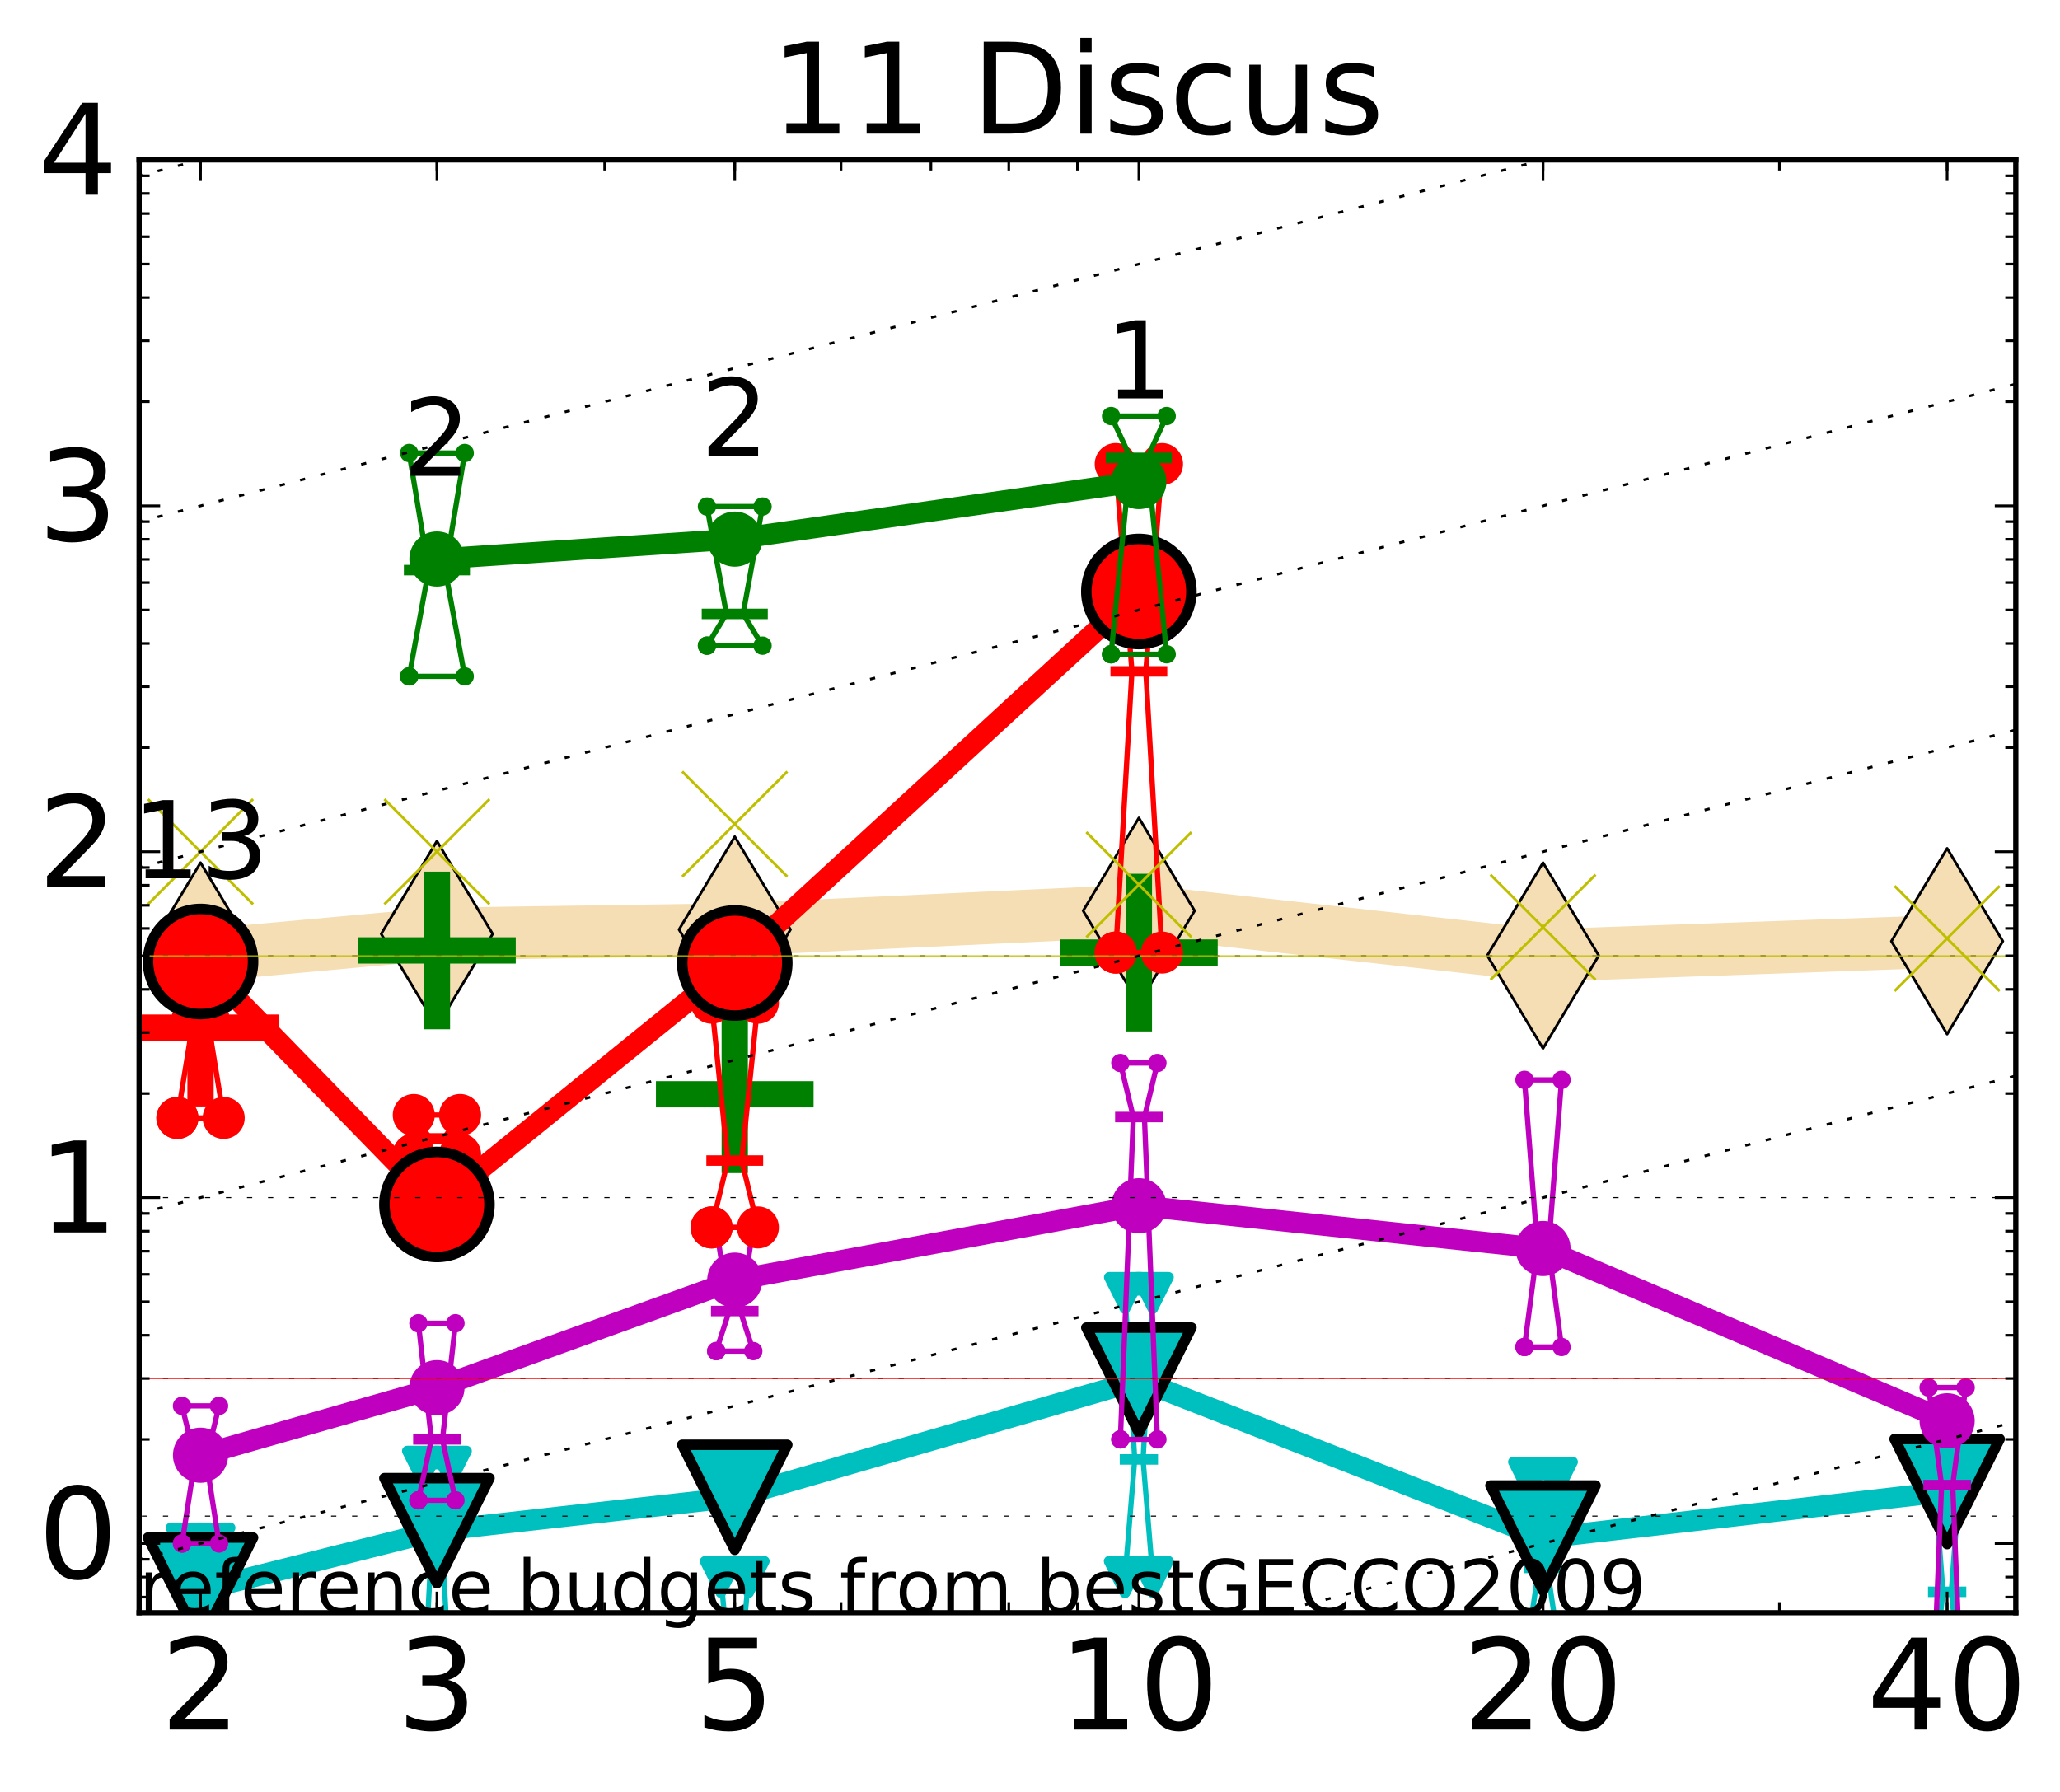 <?xml version="1.0" encoding="utf-8" standalone="no"?>
<!DOCTYPE svg PUBLIC "-//W3C//DTD SVG 1.1//EN"
  "http://www.w3.org/Graphics/SVG/1.1/DTD/svg11.dtd">
<!-- Created with matplotlib (http://matplotlib.org/) -->
<svg height="341pt" version="1.1" viewBox="0 0 392 341" width="392pt" xmlns="http://www.w3.org/2000/svg" xmlns:xlink="http://www.w3.org/1999/xlink">
 <defs>
  <style type="text/css">
*{stroke-linecap:butt;stroke-linejoin:round;stroke-miterlimit:100000;}
  </style>
 </defs>
 <g id="figure_1">
  <g id="patch_1">
   <path d="M 0 341.344 
L 392.992 341.344 
L 392.992 0 
L 0 0 
z
" style="fill:#ffffff;"/>
  </g>
  <g id="axes_1">
   <g id="patch_2">
    <path d="M 26.47 306.916 
L 383.59 306.916 
L 383.59 30.436 
L 26.47 30.436 
z
" style="fill:#ffffff;"/>
   </g>
   <g id="line2d_1">
    <path clip-path="url(#pef635a28a6)" d="M 38.159 181.853 
L 83.144 177.743 
L 139.818 176.908 
L 216.719 173.333 
L 293.621 181.853 
L 370.522 179.132 
" style="fill:none;stroke:#f5deb3;stroke-linecap:square;stroke-width:10.0;"/>
    <defs>
     <path d="M -0 17.678 
L 10.607 0 
L 0 -17.678 
L -10.607 -0 
z
" id="m117c7374cc" style="stroke:#000000;stroke-linejoin:miter;stroke-width:0.5;"/>
    </defs>
    <g clip-path="url(#pef635a28a6)">
     <use style="fill:#f5deb3;stroke:#000000;stroke-linejoin:miter;stroke-width:0.5;" x="38.159" xlink:href="#m117c7374cc" y="181.853"/>
     <use style="fill:#f5deb3;stroke:#000000;stroke-linejoin:miter;stroke-width:0.5;" x="83.144" xlink:href="#m117c7374cc" y="177.743"/>
     <use style="fill:#f5deb3;stroke:#000000;stroke-linejoin:miter;stroke-width:0.5;" x="139.818" xlink:href="#m117c7374cc" y="176.908"/>
     <use style="fill:#f5deb3;stroke:#000000;stroke-linejoin:miter;stroke-width:0.5;" x="216.719" xlink:href="#m117c7374cc" y="173.333"/>
     <use style="fill:#f5deb3;stroke:#000000;stroke-linejoin:miter;stroke-width:0.5;" x="293.621" xlink:href="#m117c7374cc" y="181.853"/>
     <use style="fill:#f5deb3;stroke:#000000;stroke-linejoin:miter;stroke-width:0.5;" x="370.522" xlink:href="#m117c7374cc" y="179.132"/>
    </g>
   </g>
   <g id="line2d_2">
    <defs>
     <path d="M -15 0 
L 15 0 
M 0 15 
L 0 -15 
" id="md1c0404f86" style="stroke:#008000;stroke-width:5.0;"/>
    </defs>
    <g clip-path="url(#pef635a28a6)">
     <use style="fill:#008000;stroke:#008000;stroke-width:5.0;" x="83.144" xlink:href="#md1c0404f86" y="180.88"/>
    </g>
   </g>
   <g id="line2d_3">
    <defs>
     <path d="M -15 0 
L 15 0 
M 0 15 
L 0 -15 
" id="m2f8a348f4d" style="stroke:#ff0000;stroke-width:5.0;"/>
    </defs>
    <g clip-path="url(#pef635a28a6)">
     <use style="fill:#ff0000;stroke:#ff0000;stroke-width:5.0;" x="38.159" xlink:href="#m2f8a348f4d" y="195.576"/>
    </g>
   </g>
   <g id="line2d_4">
    <g clip-path="url(#pef635a28a6)">
     <use style="fill:#008000;stroke:#008000;stroke-width:5.0;" x="216.719" xlink:href="#md1c0404f86" y="181.288"/>
    </g>
   </g>
   <g id="line2d_5">
    <g clip-path="url(#pef635a28a6)">
     <use style="fill:#008000;stroke:#008000;stroke-width:5.0;" x="139.818" xlink:href="#md1c0404f86" y="208.249"/>
    </g>
   </g>
   <g id="line2d_6">
    <path clip-path="url(#pef635a28a6)" d="M 35.516 313.567 
L 37.366 313.567 
L 35.516 293.751 
L 40.803 293.751 
L 38.952 313.567 
L 40.803 313.567 
L 35.516 313.567 
" style="fill:none;stroke:#00bfbf;stroke-linecap:square;"/>
   </g>
   <g id="line2d_7">
    <path clip-path="url(#pef635a28a6)" d="M 35.516 313.567 
L 40.803 313.567 
L 40.803 293.751 
L 35.516 293.751 
L 35.516 313.567 
" style="fill:none;"/>
    <defs>
     <path d="M -0 3 
L 3 -3 
L -3 -3 
z
" id="m0c4d3ae3bb" style="stroke:#00bfbf;stroke-linejoin:miter;stroke-width:2.0;"/>
    </defs>
    <g clip-path="url(#pef635a28a6)">
     <use style="fill:#00bfbf;stroke:#00bfbf;stroke-linejoin:miter;stroke-width:2.0;" x="35.516" xlink:href="#m0c4d3ae3bb" y="313.567"/>
     <use style="fill:#00bfbf;stroke:#00bfbf;stroke-linejoin:miter;stroke-width:2.0;" x="40.803" xlink:href="#m0c4d3ae3bb" y="313.567"/>
     <use style="fill:#00bfbf;stroke:#00bfbf;stroke-linejoin:miter;stroke-width:2.0;" x="40.803" xlink:href="#m0c4d3ae3bb" y="293.751"/>
     <use style="fill:#00bfbf;stroke:#00bfbf;stroke-linejoin:miter;stroke-width:2.0;" x="35.516" xlink:href="#m0c4d3ae3bb" y="293.751"/>
     <use style="fill:#00bfbf;stroke:#00bfbf;stroke-linejoin:miter;stroke-width:2.0;" x="35.516" xlink:href="#m0c4d3ae3bb" y="313.567"/>
    </g>
   </g>
   <g id="line2d_8">
    <path clip-path="url(#pef635a28a6)" d="M 35.516 313.567 
L 40.803 313.567 
" style="fill:none;stroke:#00bfbf;stroke-linecap:square;stroke-width:2.0;"/>
   </g>
   <g id="line2d_9">
    <path clip-path="url(#pef635a28a6)" d="M 80.5 325.159 
L 82.351 289.344 
L 80.5 279.147 
L 85.787 279.147 
L 83.937 289.344 
L 85.787 325.159 
L 80.5 325.159 
" style="fill:none;stroke:#00bfbf;stroke-linecap:square;"/>
   </g>
   <g id="line2d_10">
    <path clip-path="url(#pef635a28a6)" d="M 80.5 325.159 
L 85.787 325.159 
L 85.787 279.147 
L 80.5 279.147 
L 80.5 325.159 
" style="fill:none;"/>
    <g clip-path="url(#pef635a28a6)">
     <use style="fill:#00bfbf;stroke:#00bfbf;stroke-linejoin:miter;stroke-width:2.0;" x="80.5" xlink:href="#m0c4d3ae3bb" y="325.159"/>
     <use style="fill:#00bfbf;stroke:#00bfbf;stroke-linejoin:miter;stroke-width:2.0;" x="85.787" xlink:href="#m0c4d3ae3bb" y="325.159"/>
     <use style="fill:#00bfbf;stroke:#00bfbf;stroke-linejoin:miter;stroke-width:2.0;" x="85.787" xlink:href="#m0c4d3ae3bb" y="279.147"/>
     <use style="fill:#00bfbf;stroke:#00bfbf;stroke-linejoin:miter;stroke-width:2.0;" x="80.5" xlink:href="#m0c4d3ae3bb" y="279.147"/>
     <use style="fill:#00bfbf;stroke:#00bfbf;stroke-linejoin:miter;stroke-width:2.0;" x="80.5" xlink:href="#m0c4d3ae3bb" y="325.159"/>
    </g>
   </g>
   <g id="line2d_11">
    <path clip-path="url(#pef635a28a6)" d="M 80.5 289.344 
L 85.787 289.344 
" style="fill:none;stroke:#00bfbf;stroke-linecap:square;stroke-width:2.0;"/>
   </g>
   <g id="line2d_12">
    <path clip-path="url(#pef635a28a6)" d="M 137.174 339.763 
L 139.025 319.946 
L 137.174 300.13 
L 142.461 300.13 
L 140.611 319.946 
L 142.461 339.763 
L 137.174 339.763 
" style="fill:none;stroke:#00bfbf;stroke-linecap:square;"/>
   </g>
   <g id="line2d_13">
    <path clip-path="url(#pef635a28a6)" d="M 137.174 339.763 
L 142.461 339.763 
L 142.461 300.13 
L 137.174 300.13 
L 137.174 339.763 
" style="fill:none;"/>
    <g clip-path="url(#pef635a28a6)">
     <use style="fill:#00bfbf;stroke:#00bfbf;stroke-linejoin:miter;stroke-width:2.0;" x="137.174" xlink:href="#m0c4d3ae3bb" y="339.763"/>
     <use style="fill:#00bfbf;stroke:#00bfbf;stroke-linejoin:miter;stroke-width:2.0;" x="142.461" xlink:href="#m0c4d3ae3bb" y="339.763"/>
     <use style="fill:#00bfbf;stroke:#00bfbf;stroke-linejoin:miter;stroke-width:2.0;" x="142.461" xlink:href="#m0c4d3ae3bb" y="300.13"/>
     <use style="fill:#00bfbf;stroke:#00bfbf;stroke-linejoin:miter;stroke-width:2.0;" x="137.174" xlink:href="#m0c4d3ae3bb" y="300.13"/>
     <use style="fill:#00bfbf;stroke:#00bfbf;stroke-linejoin:miter;stroke-width:2.0;" x="137.174" xlink:href="#m0c4d3ae3bb" y="339.763"/>
    </g>
   </g>
   <g id="line2d_14">
    <path clip-path="url(#pef635a28a6)" d="M 137.174 319.946 
L 142.461 319.946 
" style="fill:none;stroke:#00bfbf;stroke-linecap:square;stroke-width:2.0;"/>
   </g>
   <g id="line2d_15">
    <path clip-path="url(#pef635a28a6)" d="M 214.076 300.13 
L 215.926 277.752 
L 214.076 246.072 
L 219.363 246.072 
L 217.512 277.752 
L 219.363 300.13 
L 214.076 300.13 
" style="fill:none;stroke:#00bfbf;stroke-linecap:square;"/>
   </g>
   <g id="line2d_16">
    <path clip-path="url(#pef635a28a6)" d="M 214.076 300.13 
L 219.363 300.13 
L 219.363 246.072 
L 214.076 246.072 
L 214.076 300.13 
" style="fill:none;"/>
    <g clip-path="url(#pef635a28a6)">
     <use style="fill:#00bfbf;stroke:#00bfbf;stroke-linejoin:miter;stroke-width:2.0;" x="214.076" xlink:href="#m0c4d3ae3bb" y="300.13"/>
     <use style="fill:#00bfbf;stroke:#00bfbf;stroke-linejoin:miter;stroke-width:2.0;" x="219.363" xlink:href="#m0c4d3ae3bb" y="300.13"/>
     <use style="fill:#00bfbf;stroke:#00bfbf;stroke-linejoin:miter;stroke-width:2.0;" x="219.363" xlink:href="#m0c4d3ae3bb" y="246.072"/>
     <use style="fill:#00bfbf;stroke:#00bfbf;stroke-linejoin:miter;stroke-width:2.0;" x="214.076" xlink:href="#m0c4d3ae3bb" y="246.072"/>
     <use style="fill:#00bfbf;stroke:#00bfbf;stroke-linejoin:miter;stroke-width:2.0;" x="214.076" xlink:href="#m0c4d3ae3bb" y="300.13"/>
    </g>
   </g>
   <g id="line2d_17">
    <path clip-path="url(#pef635a28a6)" d="M 214.076 277.752 
L 219.363 277.752 
" style="fill:none;stroke:#00bfbf;stroke-linecap:square;stroke-width:2.0;"/>
   </g>
   <g id="line2d_18">
    <path clip-path="url(#pef635a28a6)" d="M 290.977 310.842 
L 292.828 298.397 
L 290.977 281.221 
L 296.264 281.221 
L 294.414 298.397 
L 296.264 310.842 
L 290.977 310.842 
" style="fill:none;stroke:#00bfbf;stroke-linecap:square;"/>
   </g>
   <g id="line2d_19">
    <path clip-path="url(#pef635a28a6)" d="M 290.977 310.842 
L 296.264 310.842 
L 296.264 281.221 
L 290.977 281.221 
L 290.977 310.842 
" style="fill:none;"/>
    <g clip-path="url(#pef635a28a6)">
     <use style="fill:#00bfbf;stroke:#00bfbf;stroke-linejoin:miter;stroke-width:2.0;" x="290.977" xlink:href="#m0c4d3ae3bb" y="310.842"/>
     <use style="fill:#00bfbf;stroke:#00bfbf;stroke-linejoin:miter;stroke-width:2.0;" x="296.264" xlink:href="#m0c4d3ae3bb" y="310.842"/>
     <use style="fill:#00bfbf;stroke:#00bfbf;stroke-linejoin:miter;stroke-width:2.0;" x="296.264" xlink:href="#m0c4d3ae3bb" y="281.221"/>
     <use style="fill:#00bfbf;stroke:#00bfbf;stroke-linejoin:miter;stroke-width:2.0;" x="290.977" xlink:href="#m0c4d3ae3bb" y="281.221"/>
     <use style="fill:#00bfbf;stroke:#00bfbf;stroke-linejoin:miter;stroke-width:2.0;" x="290.977" xlink:href="#m0c4d3ae3bb" y="310.842"/>
    </g>
   </g>
   <g id="line2d_20">
    <path clip-path="url(#pef635a28a6)" d="M 290.977 298.397 
L 296.264 298.397 
" style="fill:none;stroke:#00bfbf;stroke-linecap:square;stroke-width:2.0;"/>
   </g>
   <g id="line2d_21">
    <path clip-path="url(#pef635a28a6)" d="M 367.879 319.946 
L 369.729 302.944 
L 367.879 278.58 
L 373.166 278.58 
L 371.316 302.944 
L 373.166 319.946 
L 367.879 319.946 
" style="fill:none;stroke:#00bfbf;stroke-linecap:square;"/>
   </g>
   <g id="line2d_22">
    <path clip-path="url(#pef635a28a6)" d="M 367.879 319.946 
L 373.166 319.946 
L 373.166 278.58 
L 367.879 278.58 
L 367.879 319.946 
" style="fill:none;"/>
    <g clip-path="url(#pef635a28a6)">
     <use style="fill:#00bfbf;stroke:#00bfbf;stroke-linejoin:miter;stroke-width:2.0;" x="367.879" xlink:href="#m0c4d3ae3bb" y="319.946"/>
     <use style="fill:#00bfbf;stroke:#00bfbf;stroke-linejoin:miter;stroke-width:2.0;" x="373.166" xlink:href="#m0c4d3ae3bb" y="319.946"/>
     <use style="fill:#00bfbf;stroke:#00bfbf;stroke-linejoin:miter;stroke-width:2.0;" x="373.166" xlink:href="#m0c4d3ae3bb" y="278.58"/>
     <use style="fill:#00bfbf;stroke:#00bfbf;stroke-linejoin:miter;stroke-width:2.0;" x="367.879" xlink:href="#m0c4d3ae3bb" y="278.58"/>
     <use style="fill:#00bfbf;stroke:#00bfbf;stroke-linejoin:miter;stroke-width:2.0;" x="367.879" xlink:href="#m0c4d3ae3bb" y="319.946"/>
    </g>
   </g>
   <g id="line2d_23">
    <path clip-path="url(#pef635a28a6)" d="M 367.879 302.944 
L 373.166 302.944 
" style="fill:none;stroke:#00bfbf;stroke-linecap:square;stroke-width:2.0;"/>
   </g>
   <g id="line2d_24">
    <path clip-path="url(#pef635a28a6)" d="M 38.159 302.618 
L 83.144 291.316 
" style="fill:none;stroke:#00bfbf;stroke-linecap:square;stroke-width:4.0;"/>
   </g>
   <g id="line2d_25">
    <path clip-path="url(#pef635a28a6)" d="M 83.144 291.316 
L 139.818 284.96 
" style="fill:none;stroke:#00bfbf;stroke-linecap:square;stroke-width:4.0;"/>
   </g>
   <g id="line2d_26">
    <path clip-path="url(#pef635a28a6)" d="M 139.818 284.96 
L 216.719 262.662 
" style="fill:none;stroke:#00bfbf;stroke-linecap:square;stroke-width:4.0;"/>
   </g>
   <g id="line2d_27">
    <path clip-path="url(#pef635a28a6)" d="M 216.719 262.662 
L 293.621 292.721 
" style="fill:none;stroke:#00bfbf;stroke-linecap:square;stroke-width:4.0;"/>
   </g>
   <g id="line2d_28">
    <path clip-path="url(#pef635a28a6)" d="M 293.621 292.721 
L 370.522 283.86 
" style="fill:none;stroke:#00bfbf;stroke-linecap:square;stroke-width:4.0;"/>
   </g>
   <g id="line2d_29">
    <path clip-path="url(#pef635a28a6)" d="M 38.159 302.618 
L 83.144 291.316 
L 139.818 284.96 
L 216.719 262.662 
L 293.621 292.721 
L 370.522 283.86 
" style="fill:none;"/>
    <defs>
     <path d="M -0 10 
L 10 -10 
L -10 -10 
z
" id="m77c0100627" style="stroke:#000000;stroke-linejoin:miter;stroke-width:2.0;"/>
    </defs>
    <g clip-path="url(#pef635a28a6)">
     <use style="fill:#00bfbf;stroke:#000000;stroke-linejoin:miter;stroke-width:2.0;" x="38.159" xlink:href="#m77c0100627" y="302.618"/>
     <use style="fill:#00bfbf;stroke:#000000;stroke-linejoin:miter;stroke-width:2.0;" x="83.144" xlink:href="#m77c0100627" y="291.316"/>
     <use style="fill:#00bfbf;stroke:#000000;stroke-linejoin:miter;stroke-width:2.0;" x="139.818" xlink:href="#m77c0100627" y="284.96"/>
     <use style="fill:#00bfbf;stroke:#000000;stroke-linejoin:miter;stroke-width:2.0;" x="216.719" xlink:href="#m77c0100627" y="262.662"/>
     <use style="fill:#00bfbf;stroke:#000000;stroke-linejoin:miter;stroke-width:2.0;" x="293.621" xlink:href="#m77c0100627" y="292.721"/>
     <use style="fill:#00bfbf;stroke:#000000;stroke-linejoin:miter;stroke-width:2.0;" x="370.522" xlink:href="#m77c0100627" y="283.86"/>
    </g>
   </g>
   <g id="line2d_30">
    <path clip-path="url(#pef635a28a6)" d="M 34.635 293.751 
L 37.102 277.752 
L 34.635 267.555 
L 41.684 267.555 
L 39.217 277.752 
L 41.684 293.751 
L 34.635 293.751 
" style="fill:none;stroke:#bf00bf;stroke-linecap:square;"/>
   </g>
   <g id="line2d_31">
    <path clip-path="url(#pef635a28a6)" d="M 34.635 293.751 
L 41.684 293.751 
L 41.684 267.555 
L 34.635 267.555 
L 34.635 293.751 
" style="fill:none;"/>
    <defs>
     <path d="M 0 1.5 
C 0.398 1.5 0.779 1.342 1.061 1.061 
C 1.342 0.779 1.5 0.398 1.5 0 
C 1.5 -0.398 1.342 -0.779 1.061 -1.061 
C 0.779 -1.342 0.398 -1.5 0 -1.5 
C -0.398 -1.5 -0.779 -1.342 -1.061 -1.061 
C -1.342 -0.779 -1.5 -0.398 -1.5 0 
C -1.5 0.398 -1.342 0.779 -1.061 1.061 
C -0.779 1.342 -0.398 1.5 0 1.5 
z
" id="m2897c982aa" style="stroke:#bf00bf;stroke-width:0.5;"/>
    </defs>
    <g clip-path="url(#pef635a28a6)">
     <use style="fill:#bf00bf;stroke:#bf00bf;stroke-width:0.5;" x="34.635" xlink:href="#m2897c982aa" y="293.751"/>
     <use style="fill:#bf00bf;stroke:#bf00bf;stroke-width:0.5;" x="41.684" xlink:href="#m2897c982aa" y="293.751"/>
     <use style="fill:#bf00bf;stroke:#bf00bf;stroke-width:0.5;" x="41.684" xlink:href="#m2897c982aa" y="267.555"/>
     <use style="fill:#bf00bf;stroke:#bf00bf;stroke-width:0.5;" x="34.635" xlink:href="#m2897c982aa" y="267.555"/>
     <use style="fill:#bf00bf;stroke:#bf00bf;stroke-width:0.5;" x="34.635" xlink:href="#m2897c982aa" y="293.751"/>
    </g>
   </g>
   <g id="line2d_32">
    <path clip-path="url(#pef635a28a6)" d="M 34.635 277.752 
L 41.684 277.752 
" style="fill:none;stroke:#bf00bf;stroke-linecap:square;stroke-width:2.0;"/>
   </g>
   <g id="line2d_33">
    <path clip-path="url(#pef635a28a6)" d="M 79.619 285.526 
L 82.086 273.934 
L 79.619 251.829 
L 86.669 251.829 
L 84.201 273.934 
L 86.669 285.526 
L 79.619 285.526 
" style="fill:none;stroke:#bf00bf;stroke-linecap:square;"/>
   </g>
   <g id="line2d_34">
    <path clip-path="url(#pef635a28a6)" d="M 79.619 285.526 
L 86.669 285.526 
L 86.669 251.829 
L 79.619 251.829 
L 79.619 285.526 
" style="fill:none;"/>
    <g clip-path="url(#pef635a28a6)">
     <use style="fill:#bf00bf;stroke:#bf00bf;stroke-width:0.5;" x="79.619" xlink:href="#m2897c982aa" y="285.526"/>
     <use style="fill:#bf00bf;stroke:#bf00bf;stroke-width:0.5;" x="86.669" xlink:href="#m2897c982aa" y="285.526"/>
     <use style="fill:#bf00bf;stroke:#bf00bf;stroke-width:0.5;" x="86.669" xlink:href="#m2897c982aa" y="251.829"/>
     <use style="fill:#bf00bf;stroke:#bf00bf;stroke-width:0.5;" x="79.619" xlink:href="#m2897c982aa" y="251.829"/>
     <use style="fill:#bf00bf;stroke:#bf00bf;stroke-width:0.5;" x="79.619" xlink:href="#m2897c982aa" y="285.526"/>
    </g>
   </g>
   <g id="line2d_35">
    <path clip-path="url(#pef635a28a6)" d="M 79.619 273.934 
L 86.669 273.934 
" style="fill:none;stroke:#bf00bf;stroke-linecap:square;stroke-width:2.0;"/>
   </g>
   <g id="line2d_36">
    <path clip-path="url(#pef635a28a6)" d="M 136.293 257.13 
L 138.76 249.507 
L 136.293 233.595 
L 143.342 233.595 
L 140.875 249.507 
L 143.342 257.13 
L 136.293 257.13 
" style="fill:none;stroke:#bf00bf;stroke-linecap:square;"/>
   </g>
   <g id="line2d_37">
    <path clip-path="url(#pef635a28a6)" d="M 136.293 257.13 
L 143.342 257.13 
L 143.342 233.595 
L 136.293 233.595 
L 136.293 257.13 
" style="fill:none;"/>
    <g clip-path="url(#pef635a28a6)">
     <use style="fill:#bf00bf;stroke:#bf00bf;stroke-width:0.5;" x="136.293" xlink:href="#m2897c982aa" y="257.13"/>
     <use style="fill:#bf00bf;stroke:#bf00bf;stroke-width:0.5;" x="143.342" xlink:href="#m2897c982aa" y="257.13"/>
     <use style="fill:#bf00bf;stroke:#bf00bf;stroke-width:0.5;" x="143.342" xlink:href="#m2897c982aa" y="233.595"/>
     <use style="fill:#bf00bf;stroke:#bf00bf;stroke-width:0.5;" x="136.293" xlink:href="#m2897c982aa" y="233.595"/>
     <use style="fill:#bf00bf;stroke:#bf00bf;stroke-width:0.5;" x="136.293" xlink:href="#m2897c982aa" y="257.13"/>
    </g>
   </g>
   <g id="line2d_38">
    <path clip-path="url(#pef635a28a6)" d="M 136.293 249.507 
L 143.342 249.507 
" style="fill:none;stroke:#bf00bf;stroke-linecap:square;stroke-width:2.0;"/>
   </g>
   <g id="line2d_39">
    <path clip-path="url(#pef635a28a6)" d="M 213.195 273.934 
L 215.662 212.584 
L 213.195 202.304 
L 220.244 202.304 
L 217.777 212.584 
L 220.244 273.934 
L 213.195 273.934 
" style="fill:none;stroke:#bf00bf;stroke-linecap:square;"/>
   </g>
   <g id="line2d_40">
    <path clip-path="url(#pef635a28a6)" d="M 213.195 273.934 
L 220.244 273.934 
L 220.244 202.304 
L 213.195 202.304 
L 213.195 273.934 
" style="fill:none;"/>
    <g clip-path="url(#pef635a28a6)">
     <use style="fill:#bf00bf;stroke:#bf00bf;stroke-width:0.5;" x="213.195" xlink:href="#m2897c982aa" y="273.934"/>
     <use style="fill:#bf00bf;stroke:#bf00bf;stroke-width:0.5;" x="220.244" xlink:href="#m2897c982aa" y="273.934"/>
     <use style="fill:#bf00bf;stroke:#bf00bf;stroke-width:0.5;" x="220.244" xlink:href="#m2897c982aa" y="202.304"/>
     <use style="fill:#bf00bf;stroke:#bf00bf;stroke-width:0.5;" x="213.195" xlink:href="#m2897c982aa" y="202.304"/>
     <use style="fill:#bf00bf;stroke:#bf00bf;stroke-width:0.5;" x="213.195" xlink:href="#m2897c982aa" y="273.934"/>
    </g>
   </g>
   <g id="line2d_41">
    <path clip-path="url(#pef635a28a6)" d="M 213.195 212.584 
L 220.244 212.584 
" style="fill:none;stroke:#bf00bf;stroke-linecap:square;stroke-width:2.0;"/>
   </g>
   <g id="line2d_42">
    <path clip-path="url(#pef635a28a6)" d="M 290.096 256.347 
L 292.563 237.513 
L 290.096 205.511 
L 297.146 205.511 
L 294.678 237.513 
L 297.146 256.347 
L 290.096 256.347 
" style="fill:none;stroke:#bf00bf;stroke-linecap:square;"/>
   </g>
   <g id="line2d_43">
    <path clip-path="url(#pef635a28a6)" d="M 290.096 256.347 
L 297.146 256.347 
L 297.146 205.511 
L 290.096 205.511 
L 290.096 256.347 
" style="fill:none;"/>
    <g clip-path="url(#pef635a28a6)">
     <use style="fill:#bf00bf;stroke:#bf00bf;stroke-width:0.5;" x="290.096" xlink:href="#m2897c982aa" y="256.347"/>
     <use style="fill:#bf00bf;stroke:#bf00bf;stroke-width:0.5;" x="297.146" xlink:href="#m2897c982aa" y="256.347"/>
     <use style="fill:#bf00bf;stroke:#bf00bf;stroke-width:0.5;" x="297.146" xlink:href="#m2897c982aa" y="205.511"/>
     <use style="fill:#bf00bf;stroke:#bf00bf;stroke-width:0.5;" x="290.096" xlink:href="#m2897c982aa" y="205.511"/>
     <use style="fill:#bf00bf;stroke:#bf00bf;stroke-width:0.5;" x="290.096" xlink:href="#m2897c982aa" y="256.347"/>
    </g>
   </g>
   <g id="line2d_44">
    <path clip-path="url(#pef635a28a6)" d="M 290.096 237.513 
L 297.146 237.513 
" style="fill:none;stroke:#bf00bf;stroke-linecap:square;stroke-width:2.0;"/>
   </g>
   <g id="line2d_45">
    <path clip-path="url(#pef635a28a6)" d="M 367.048 342.344 
L 369.465 282.639 
L 366.998 264.061 
L 374.047 264.061 
L 371.58 282.639 
L 373.997 342.344 
" style="fill:none;stroke:#bf00bf;stroke-linecap:square;"/>
   </g>
   <g id="line2d_46">
    <path clip-path="url(#pef635a28a6)" d="M 374.047 342.344 
L 374.047 264.061 
L 366.998 264.061 
L 366.998 342.344 
" style="fill:none;"/>
    <g clip-path="url(#pef635a28a6)">
     <use style="fill:#bf00bf;stroke:#bf00bf;stroke-width:0.5;" x="366.998" xlink:href="#m2897c982aa" y="343.58"/>
     <use style="fill:#bf00bf;stroke:#bf00bf;stroke-width:0.5;" x="374.047" xlink:href="#m2897c982aa" y="343.58"/>
     <use style="fill:#bf00bf;stroke:#bf00bf;stroke-width:0.5;" x="374.047" xlink:href="#m2897c982aa" y="264.061"/>
     <use style="fill:#bf00bf;stroke:#bf00bf;stroke-width:0.5;" x="366.998" xlink:href="#m2897c982aa" y="264.061"/>
     <use style="fill:#bf00bf;stroke:#bf00bf;stroke-width:0.5;" x="366.998" xlink:href="#m2897c982aa" y="343.58"/>
    </g>
   </g>
   <g id="line2d_47">
    <path clip-path="url(#pef635a28a6)" d="M 366.998 282.639 
L 374.047 282.639 
" style="fill:none;stroke:#bf00bf;stroke-linecap:square;stroke-width:2.0;"/>
   </g>
   <g id="line2d_48">
    <path clip-path="url(#pef635a28a6)" d="M 38.159 276.946 
L 83.144 264.089 
" style="fill:none;stroke:#bf00bf;stroke-linecap:square;stroke-width:4.0;"/>
   </g>
   <g id="line2d_49">
    <path clip-path="url(#pef635a28a6)" d="M 83.144 264.089 
L 139.818 243.627 
" style="fill:none;stroke:#bf00bf;stroke-linecap:square;stroke-width:4.0;"/>
   </g>
   <g id="line2d_50">
    <path clip-path="url(#pef635a28a6)" d="M 139.818 243.627 
L 216.719 229.469 
" style="fill:none;stroke:#bf00bf;stroke-linecap:square;stroke-width:4.0;"/>
   </g>
   <g id="line2d_51">
    <path clip-path="url(#pef635a28a6)" d="M 216.719 229.469 
L 293.621 237.606 
" style="fill:none;stroke:#bf00bf;stroke-linecap:square;stroke-width:4.0;"/>
   </g>
   <g id="line2d_52">
    <path clip-path="url(#pef635a28a6)" d="M 293.621 237.606 
L 370.522 270.398 
" style="fill:none;stroke:#bf00bf;stroke-linecap:square;stroke-width:4.0;"/>
   </g>
   <g id="line2d_53">
    <path clip-path="url(#pef635a28a6)" d="M 38.159 276.946 
L 83.144 264.089 
L 139.818 243.627 
L 216.719 229.469 
L 293.621 237.606 
L 370.522 270.398 
" style="fill:none;"/>
    <defs>
     <path d="M 0 5 
C 1.326 5 2.598 4.473 3.536 3.536 
C 4.473 2.598 5 1.326 5 0 
C 5 -1.326 4.473 -2.598 3.536 -3.536 
C 2.598 -4.473 1.326 -5 0 -5 
C -1.326 -5 -2.598 -4.473 -3.536 -3.536 
C -4.473 -2.598 -5 -1.326 -5 0 
C -5 1.326 -4.473 2.598 -3.536 3.536 
C -2.598 4.473 -1.326 5 0 5 
z
" id="m2220ae71a9" style="stroke:#bf00bf;stroke-width:0.5;"/>
    </defs>
    <g clip-path="url(#pef635a28a6)">
     <use style="fill:#bf00bf;stroke:#bf00bf;stroke-width:0.5;" x="38.159" xlink:href="#m2220ae71a9" y="276.946"/>
     <use style="fill:#bf00bf;stroke:#bf00bf;stroke-width:0.5;" x="83.144" xlink:href="#m2220ae71a9" y="264.089"/>
     <use style="fill:#bf00bf;stroke:#bf00bf;stroke-width:0.5;" x="139.818" xlink:href="#m2220ae71a9" y="243.627"/>
     <use style="fill:#bf00bf;stroke:#bf00bf;stroke-width:0.5;" x="216.719" xlink:href="#m2220ae71a9" y="229.469"/>
     <use style="fill:#bf00bf;stroke:#bf00bf;stroke-width:0.5;" x="293.621" xlink:href="#m2220ae71a9" y="237.606"/>
     <use style="fill:#bf00bf;stroke:#bf00bf;stroke-width:0.5;" x="370.522" xlink:href="#m2220ae71a9" y="270.398"/>
    </g>
   </g>
   <g id="line2d_54">
    <path clip-path="url(#pef635a28a6)" d="M 33.753 212.752 
L 36.838 193.789 
L 33.753 187.583 
L 42.565 187.583 
L 39.481 193.789 
L 42.565 212.752 
L 33.753 212.752 
" style="fill:none;stroke:#ff0000;stroke-linecap:square;"/>
   </g>
   <g id="line2d_55">
    <path clip-path="url(#pef635a28a6)" d="M 33.753 212.752 
L 42.565 212.752 
L 42.565 187.583 
L 33.753 187.583 
L 33.753 212.752 
" style="fill:none;"/>
    <defs>
     <path d="M 0 3 
C 0.796 3 1.559 2.684 2.121 2.121 
C 2.684 1.559 3 0.796 3 0 
C 3 -0.796 2.684 -1.559 2.121 -2.121 
C 1.559 -2.684 0.796 -3 0 -3 
C -0.796 -3 -1.559 -2.684 -2.121 -2.121 
C -2.684 -1.559 -3 -0.796 -3 0 
C -3 0.796 -2.684 1.559 -2.121 2.121 
C -1.559 2.684 -0.796 3 0 3 
z
" id="m275d3fabcf" style="stroke:#ff0000;stroke-width:2.0;"/>
    </defs>
    <g clip-path="url(#pef635a28a6)">
     <use style="fill:#ff0000;stroke:#ff0000;stroke-width:2.0;" x="33.753" xlink:href="#m275d3fabcf" y="212.752"/>
     <use style="fill:#ff0000;stroke:#ff0000;stroke-width:2.0;" x="42.565" xlink:href="#m275d3fabcf" y="212.752"/>
     <use style="fill:#ff0000;stroke:#ff0000;stroke-width:2.0;" x="42.565" xlink:href="#m275d3fabcf" y="187.583"/>
     <use style="fill:#ff0000;stroke:#ff0000;stroke-width:2.0;" x="33.753" xlink:href="#m275d3fabcf" y="187.583"/>
     <use style="fill:#ff0000;stroke:#ff0000;stroke-width:2.0;" x="33.753" xlink:href="#m275d3fabcf" y="212.752"/>
    </g>
   </g>
   <g id="line2d_56">
    <path clip-path="url(#pef635a28a6)" d="M 33.753 193.789 
L 42.565 193.789 
" style="fill:none;stroke:#ff0000;stroke-linecap:square;stroke-width:2.0;"/>
   </g>
   <g id="line2d_57">
    <path clip-path="url(#pef635a28a6)" d="M 78.738 219.697 
L 81.822 216.65 
L 78.738 212.197 
L 87.55 212.197 
L 84.466 216.65 
L 87.55 219.697 
L 78.738 219.697 
" style="fill:none;stroke:#ff0000;stroke-linecap:square;"/>
   </g>
   <g id="line2d_58">
    <path clip-path="url(#pef635a28a6)" d="M 78.738 219.697 
L 87.55 219.697 
L 87.55 212.197 
L 78.738 212.197 
L 78.738 219.697 
" style="fill:none;"/>
    <g clip-path="url(#pef635a28a6)">
     <use style="fill:#ff0000;stroke:#ff0000;stroke-width:2.0;" x="78.738" xlink:href="#m275d3fabcf" y="219.697"/>
     <use style="fill:#ff0000;stroke:#ff0000;stroke-width:2.0;" x="87.55" xlink:href="#m275d3fabcf" y="219.697"/>
     <use style="fill:#ff0000;stroke:#ff0000;stroke-width:2.0;" x="87.55" xlink:href="#m275d3fabcf" y="212.197"/>
     <use style="fill:#ff0000;stroke:#ff0000;stroke-width:2.0;" x="78.738" xlink:href="#m275d3fabcf" y="212.197"/>
     <use style="fill:#ff0000;stroke:#ff0000;stroke-width:2.0;" x="78.738" xlink:href="#m275d3fabcf" y="219.697"/>
    </g>
   </g>
   <g id="line2d_59">
    <path clip-path="url(#pef635a28a6)" d="M 78.738 216.65 
L 87.55 216.65 
" style="fill:none;stroke:#ff0000;stroke-linecap:square;stroke-width:2.0;"/>
   </g>
   <g id="line2d_60">
    <path clip-path="url(#pef635a28a6)" d="M 135.412 233.595 
L 138.496 220.864 
L 135.412 190.829 
L 144.224 190.829 
L 141.139 220.864 
L 144.224 233.595 
L 135.412 233.595 
" style="fill:none;stroke:#ff0000;stroke-linecap:square;"/>
   </g>
   <g id="line2d_61">
    <path clip-path="url(#pef635a28a6)" d="M 135.412 233.595 
L 144.224 233.595 
L 144.224 190.829 
L 135.412 190.829 
L 135.412 233.595 
" style="fill:none;"/>
    <g clip-path="url(#pef635a28a6)">
     <use style="fill:#ff0000;stroke:#ff0000;stroke-width:2.0;" x="135.412" xlink:href="#m275d3fabcf" y="233.595"/>
     <use style="fill:#ff0000;stroke:#ff0000;stroke-width:2.0;" x="144.224" xlink:href="#m275d3fabcf" y="233.595"/>
     <use style="fill:#ff0000;stroke:#ff0000;stroke-width:2.0;" x="144.224" xlink:href="#m275d3fabcf" y="190.829"/>
     <use style="fill:#ff0000;stroke:#ff0000;stroke-width:2.0;" x="135.412" xlink:href="#m275d3fabcf" y="190.829"/>
     <use style="fill:#ff0000;stroke:#ff0000;stroke-width:2.0;" x="135.412" xlink:href="#m275d3fabcf" y="233.595"/>
    </g>
   </g>
   <g id="line2d_62">
    <path clip-path="url(#pef635a28a6)" d="M 135.412 220.864 
L 144.224 220.864 
" style="fill:none;stroke:#ff0000;stroke-linecap:square;stroke-width:2.0;"/>
   </g>
   <g id="line2d_63">
    <path clip-path="url(#pef635a28a6)" d="M 212.313 181.288 
L 215.398 127.775 
L 212.313 88.317 
L 221.125 88.317 
L 218.041 127.775 
L 221.125 181.288 
L 212.313 181.288 
" style="fill:none;stroke:#ff0000;stroke-linecap:square;"/>
   </g>
   <g id="line2d_64">
    <path clip-path="url(#pef635a28a6)" d="M 212.313 181.288 
L 221.125 181.288 
L 221.125 88.317 
L 212.313 88.317 
L 212.313 181.288 
" style="fill:none;"/>
    <g clip-path="url(#pef635a28a6)">
     <use style="fill:#ff0000;stroke:#ff0000;stroke-width:2.0;" x="212.313" xlink:href="#m275d3fabcf" y="181.288"/>
     <use style="fill:#ff0000;stroke:#ff0000;stroke-width:2.0;" x="221.125" xlink:href="#m275d3fabcf" y="181.288"/>
     <use style="fill:#ff0000;stroke:#ff0000;stroke-width:2.0;" x="221.125" xlink:href="#m275d3fabcf" y="88.317"/>
     <use style="fill:#ff0000;stroke:#ff0000;stroke-width:2.0;" x="212.313" xlink:href="#m275d3fabcf" y="88.317"/>
     <use style="fill:#ff0000;stroke:#ff0000;stroke-width:2.0;" x="212.313" xlink:href="#m275d3fabcf" y="181.288"/>
    </g>
   </g>
   <g id="line2d_65">
    <path clip-path="url(#pef635a28a6)" d="M 212.313 127.775 
L 221.125 127.775 
" style="fill:none;stroke:#ff0000;stroke-linecap:square;stroke-width:2.0;"/>
   </g>
   <g id="line2d_66">
    <path clip-path="url(#pef635a28a6)" d="M 38.159 182.985 
L 83.144 229.222 
" style="fill:none;stroke:#ff0000;stroke-linecap:square;stroke-width:4.0;"/>
   </g>
   <g id="line2d_67">
    <path clip-path="url(#pef635a28a6)" d="M 83.144 229.222 
L 139.818 183.27 
" style="fill:none;stroke:#ff0000;stroke-linecap:square;stroke-width:4.0;"/>
   </g>
   <g id="line2d_68">
    <path clip-path="url(#pef635a28a6)" d="M 139.818 183.27 
L 216.719 112.569 
" style="fill:none;stroke:#ff0000;stroke-linecap:square;stroke-width:4.0;"/>
   </g>
   <g id="line2d_69">
    <path clip-path="url(#pef635a28a6)" d="M 38.159 182.985 
L 83.144 229.222 
L 139.818 183.27 
L 216.719 112.569 
" style="fill:none;"/>
    <defs>
     <path d="M 0 10 
C 2.652 10 5.196 8.946 7.071 7.071 
C 8.946 5.196 10 2.652 10 0 
C 10 -2.652 8.946 -5.196 7.071 -7.071 
C 5.196 -8.946 2.652 -10 0 -10 
C -2.652 -10 -5.196 -8.946 -7.071 -7.071 
C -8.946 -5.196 -10 -2.652 -10 0 
C -10 2.652 -8.946 5.196 -7.071 7.071 
C -5.196 8.946 -2.652 10 0 10 
z
" id="mf7b2f97a42" style="stroke:#000000;stroke-width:2.0;"/>
    </defs>
    <g clip-path="url(#pef635a28a6)">
     <use style="fill:#ff0000;stroke:#000000;stroke-width:2.0;" x="38.159" xlink:href="#mf7b2f97a42" y="182.985"/>
     <use style="fill:#ff0000;stroke:#000000;stroke-width:2.0;" x="83.144" xlink:href="#mf7b2f97a42" y="229.222"/>
     <use style="fill:#ff0000;stroke:#000000;stroke-width:2.0;" x="139.818" xlink:href="#mf7b2f97a42" y="183.27"/>
     <use style="fill:#ff0000;stroke:#000000;stroke-width:2.0;" x="216.719" xlink:href="#mf7b2f97a42" y="112.569"/>
    </g>
   </g>
   <g id="line2d_70">
    <path clip-path="url(#pef635a28a6)" d="M 77.857 128.721 
L 81.558 108.5 
L 77.857 86.213 
L 88.431 86.213 
L 84.73 108.5 
L 88.431 128.721 
L 77.857 128.721 
" style="fill:none;stroke:#008000;stroke-linecap:square;"/>
   </g>
   <g id="line2d_71">
    <path clip-path="url(#pef635a28a6)" d="M 77.857 128.721 
L 88.431 128.721 
L 88.431 86.213 
L 77.857 86.213 
L 77.857 128.721 
" style="fill:none;"/>
    <defs>
     <path d="M 0 1.5 
C 0.398 1.5 0.779 1.342 1.061 1.061 
C 1.342 0.779 1.5 0.398 1.5 0 
C 1.5 -0.398 1.342 -0.779 1.061 -1.061 
C 0.779 -1.342 0.398 -1.5 0 -1.5 
C -0.398 -1.5 -0.779 -1.342 -1.061 -1.061 
C -1.342 -0.779 -1.5 -0.398 -1.5 0 
C -1.5 0.398 -1.342 0.779 -1.061 1.061 
C -0.779 1.342 -0.398 1.5 0 1.5 
z
" id="mf62bcc6810" style="stroke:#008000;stroke-width:0.5;"/>
    </defs>
    <g clip-path="url(#pef635a28a6)">
     <use style="fill:#008000;stroke:#008000;stroke-width:0.5;" x="77.857" xlink:href="#mf62bcc6810" y="128.721"/>
     <use style="fill:#008000;stroke:#008000;stroke-width:0.5;" x="88.431" xlink:href="#mf62bcc6810" y="128.721"/>
     <use style="fill:#008000;stroke:#008000;stroke-width:0.5;" x="88.431" xlink:href="#mf62bcc6810" y="86.213"/>
     <use style="fill:#008000;stroke:#008000;stroke-width:0.5;" x="77.857" xlink:href="#mf62bcc6810" y="86.213"/>
     <use style="fill:#008000;stroke:#008000;stroke-width:0.5;" x="77.857" xlink:href="#mf62bcc6810" y="128.721"/>
    </g>
   </g>
   <g id="line2d_72">
    <path clip-path="url(#pef635a28a6)" d="M 77.857 108.5 
L 88.431 108.5 
" style="fill:none;stroke:#008000;stroke-linecap:square;stroke-width:2.0;"/>
   </g>
   <g id="line2d_73">
    <path clip-path="url(#pef635a28a6)" d="M 134.531 122.878 
L 138.232 116.834 
L 134.531 96.402 
L 145.105 96.402 
L 141.404 116.834 
L 145.105 122.878 
L 134.531 122.878 
" style="fill:none;stroke:#008000;stroke-linecap:square;"/>
   </g>
   <g id="line2d_74">
    <path clip-path="url(#pef635a28a6)" d="M 134.531 122.878 
L 145.105 122.878 
L 145.105 96.402 
L 134.531 96.402 
L 134.531 122.878 
" style="fill:none;"/>
    <g clip-path="url(#pef635a28a6)">
     <use style="fill:#008000;stroke:#008000;stroke-width:0.5;" x="134.531" xlink:href="#mf62bcc6810" y="122.878"/>
     <use style="fill:#008000;stroke:#008000;stroke-width:0.5;" x="145.105" xlink:href="#mf62bcc6810" y="122.878"/>
     <use style="fill:#008000;stroke:#008000;stroke-width:0.5;" x="145.105" xlink:href="#mf62bcc6810" y="96.402"/>
     <use style="fill:#008000;stroke:#008000;stroke-width:0.5;" x="134.531" xlink:href="#mf62bcc6810" y="96.402"/>
     <use style="fill:#008000;stroke:#008000;stroke-width:0.5;" x="134.531" xlink:href="#mf62bcc6810" y="122.878"/>
    </g>
   </g>
   <g id="line2d_75">
    <path clip-path="url(#pef635a28a6)" d="M 134.531 116.834 
L 145.105 116.834 
" style="fill:none;stroke:#008000;stroke-linecap:square;stroke-width:2.0;"/>
   </g>
   <g id="line2d_76">
    <path clip-path="url(#pef635a28a6)" d="M 211.432 124.512 
L 215.133 87.139 
L 211.432 79.181 
L 222.006 79.181 
L 218.305 87.139 
L 222.006 124.512 
L 211.432 124.512 
" style="fill:none;stroke:#008000;stroke-linecap:square;"/>
   </g>
   <g id="line2d_77">
    <path clip-path="url(#pef635a28a6)" d="M 211.432 124.512 
L 222.006 124.512 
L 222.006 79.181 
L 211.432 79.181 
L 211.432 124.512 
" style="fill:none;"/>
    <g clip-path="url(#pef635a28a6)">
     <use style="fill:#008000;stroke:#008000;stroke-width:0.5;" x="211.432" xlink:href="#mf62bcc6810" y="124.512"/>
     <use style="fill:#008000;stroke:#008000;stroke-width:0.5;" x="222.006" xlink:href="#mf62bcc6810" y="124.512"/>
     <use style="fill:#008000;stroke:#008000;stroke-width:0.5;" x="222.006" xlink:href="#mf62bcc6810" y="79.181"/>
     <use style="fill:#008000;stroke:#008000;stroke-width:0.5;" x="211.432" xlink:href="#mf62bcc6810" y="79.181"/>
     <use style="fill:#008000;stroke:#008000;stroke-width:0.5;" x="211.432" xlink:href="#mf62bcc6810" y="124.512"/>
    </g>
   </g>
   <g id="line2d_78">
    <path clip-path="url(#pef635a28a6)" d="M 211.432 87.139 
L 222.006 87.139 
" style="fill:none;stroke:#008000;stroke-linecap:square;stroke-width:2.0;"/>
   </g>
   <g id="line2d_79">
    <path clip-path="url(#pef635a28a6)" d="M 83.144 106.387 
L 139.818 102.601 
" style="fill:none;stroke:#008000;stroke-linecap:square;stroke-width:4.0;"/>
   </g>
   <g id="line2d_80">
    <path clip-path="url(#pef635a28a6)" d="M 139.818 102.601 
L 216.719 91.647 
" style="fill:none;stroke:#008000;stroke-linecap:square;stroke-width:4.0;"/>
   </g>
   <g id="line2d_81">
    <path clip-path="url(#pef635a28a6)" d="M 83.144 106.387 
L 139.818 102.601 
L 216.719 91.647 
" style="fill:none;"/>
    <defs>
     <path d="M 0 5 
C 1.326 5 2.598 4.473 3.536 3.536 
C 4.473 2.598 5 1.326 5 0 
C 5 -1.326 4.473 -2.598 3.536 -3.536 
C 2.598 -4.473 1.326 -5 0 -5 
C -1.326 -5 -2.598 -4.473 -3.536 -3.536 
C -4.473 -2.598 -5 -1.326 -5 0 
C -5 1.326 -4.473 2.598 -3.536 3.536 
C -2.598 4.473 -1.326 5 0 5 
z
" id="m324dcf0fdc" style="stroke:#008000;stroke-width:0.5;"/>
    </defs>
    <g clip-path="url(#pef635a28a6)">
     <use style="fill:#008000;stroke:#008000;stroke-width:0.5;" x="83.144" xlink:href="#m324dcf0fdc" y="106.387"/>
     <use style="fill:#008000;stroke:#008000;stroke-width:0.5;" x="139.818" xlink:href="#m324dcf0fdc" y="102.601"/>
     <use style="fill:#008000;stroke:#008000;stroke-width:0.5;" x="216.719" xlink:href="#m324dcf0fdc" y="91.647"/>
    </g>
   </g>
   <g id="line2d_82"/>
   <g id="line2d_83"/>
   <g id="line2d_84"/>
   <g id="line2d_85"/>
   <g id="line2d_86"/>
   <g id="line2d_87">
    <defs>
     <path d="M -10 10 
L 10 -10 
M -10 -10 
L 10 10 
" id="m3f5c0c2be1" style="stroke:#bfbf00;stroke-width:0.5;"/>
    </defs>
    <g clip-path="url(#pef635a28a6)">
     <use style="fill:#bfbf00;stroke:#bfbf00;stroke-width:0.5;" x="38.159" xlink:href="#m3f5c0c2be1" y="162.093"/>
     <use style="fill:#bfbf00;stroke:#bfbf00;stroke-width:0.5;" x="83.144" xlink:href="#m3f5c0c2be1" y="162.093"/>
     <use style="fill:#bfbf00;stroke:#bfbf00;stroke-width:0.5;" x="139.818" xlink:href="#m3f5c0c2be1" y="156.833"/>
     <use style="fill:#bfbf00;stroke:#bfbf00;stroke-width:0.5;" x="216.719" xlink:href="#m3f5c0c2be1" y="168.366"/>
     <use style="fill:#bfbf00;stroke:#bfbf00;stroke-width:0.5;" x="293.621" xlink:href="#m3f5c0c2be1" y="176.46"/>
     <use style="fill:#bfbf00;stroke:#bfbf00;stroke-width:0.5;" x="370.522" xlink:href="#m3f5c0c2be1" y="178.606"/>
    </g>
   </g>
   <g id="line2d_88">
    <path clip-path="url(#pef635a28a6)" d="M -1 181.91 
L 393.992 181.91 
" style="fill:none;stroke:#000000;stroke-dasharray:1,3;stroke-dashoffset:0.0;stroke-width:0.2;"/>
   </g>
   <g id="line2d_89">
    <path clip-path="url(#pef635a28a6)" d="M -1 181.91 
L 393.992 181.91 
" style="fill:none;stroke:#bfbf00;stroke-linecap:square;stroke-width:0.2;"/>
   </g>
   <g id="line2d_90">
    <path clip-path="url(#pef635a28a6)" d="M -1 227.922 
L 393.992 227.922 
" style="fill:none;stroke:#000000;stroke-dasharray:1,3;stroke-dashoffset:0.0;stroke-width:0.2;"/>
   </g>
   <g id="line2d_91">
    <path clip-path="url(#pef635a28a6)" d="M -1 262.342 
L 393.992 262.342 
" style="fill:none;stroke:#000000;stroke-dasharray:1,3;stroke-dashoffset:0.0;stroke-width:0.2;"/>
   </g>
   <g id="line2d_92">
    <path clip-path="url(#pef635a28a6)" d="M -1 262.342 
L 393.992 262.342 
" style="fill:none;stroke:#ff0000;stroke-linecap:square;stroke-width:0.2;"/>
   </g>
   <g id="line2d_93">
    <path clip-path="url(#pef635a28a6)" d="M -1 288.538 
L 393.992 288.538 
" style="fill:none;stroke:#000000;stroke-dasharray:1,3;stroke-dashoffset:0.0;stroke-width:0.2;"/>
   </g>
   <g id="line2d_94">
    <path clip-path="url(#pef635a28a6)" d="M -1 313.567 
L 393.992 313.567 
" style="fill:none;stroke:#000000;stroke-dasharray:1,3;stroke-dashoffset:0.0;stroke-width:0.2;"/>
   </g>
   <g id="line2d_95">
    <path clip-path="url(#pef635a28a6)" d="M -1 313.567 
L 393.992 313.567 
" style="fill:none;stroke:#00bfbf;stroke-linecap:square;stroke-width:0.2;"/>
   </g>
   <g id="line2d_96">
    <path clip-path="url(#pef635a28a6)" d="M 105.045 342.344 
L 393.992 267.886 
" style="fill:none;stroke:#000000;stroke-dasharray:1,3;stroke-dashoffset:0.0;stroke-width:0.5;"/>
   </g>
   <g id="line2d_97">
    <path clip-path="url(#pef635a28a6)" d="M -1 303.841 
L 393.992 202.058 
" style="fill:none;stroke:#000000;stroke-dasharray:1,3;stroke-dashoffset:0.0;stroke-width:0.5;"/>
   </g>
   <g id="line2d_98">
    <path clip-path="url(#pef635a28a6)" d="M -1 238.013 
L 393.992 136.229 
" style="fill:none;stroke:#000000;stroke-dasharray:1,3;stroke-dashoffset:0.0;stroke-width:0.5;"/>
   </g>
   <g id="line2d_99">
    <path clip-path="url(#pef635a28a6)" d="M -1 172.184 
L 393.992 70.401 
" style="fill:none;stroke:#000000;stroke-dasharray:1,3;stroke-dashoffset:0.0;stroke-width:0.5;"/>
   </g>
   <g id="line2d_100">
    <path clip-path="url(#pef635a28a6)" d="M -1 106.356 
L 393.992 4.572 
" style="fill:none;stroke:#000000;stroke-dasharray:1,3;stroke-dashoffset:0.0;stroke-width:0.5;"/>
   </g>
   <g id="line2d_101">
    <path clip-path="url(#pef635a28a6)" d="M -1 40.527 
L 160.154 -1 
" style="fill:none;stroke:#000000;stroke-dasharray:1,3;stroke-dashoffset:0.0;stroke-width:0.5;"/>
   </g>
   <g id="line2d_102">
    <path clip-path="url(#pef635a28a6)" style="fill:none;stroke:#000000;stroke-dasharray:1,3;stroke-dashoffset:0.0;stroke-width:0.5;"/>
   </g>
   <g id="line2d_103">
    <path clip-path="url(#pef635a28a6)" style="fill:none;stroke:#000000;stroke-dasharray:1,3;stroke-dashoffset:0.0;stroke-width:0.5;"/>
   </g>
   <g id="line2d_104">
    <path clip-path="url(#pef635a28a6)" style="fill:none;stroke:#000000;stroke-dasharray:1,3;stroke-dashoffset:0.0;stroke-width:0.5;"/>
   </g>
   <g id="patch_3">
    <path d="M 26.47 30.436 
L 383.59 30.436 
" style="fill:none;stroke:#000000;stroke-linecap:square;stroke-linejoin:miter;"/>
   </g>
   <g id="patch_4">
    <path d="M 383.59 306.916 
L 383.59 30.436 
" style="fill:none;stroke:#000000;stroke-linecap:square;stroke-linejoin:miter;"/>
   </g>
   <g id="patch_5">
    <path d="M 26.47 306.916 
L 383.59 306.916 
" style="fill:none;stroke:#000000;stroke-linecap:square;stroke-linejoin:miter;"/>
   </g>
   <g id="patch_6">
    <path d="M 26.47 306.916 
L 26.47 30.436 
" style="fill:none;stroke:#000000;stroke-linecap:square;stroke-linejoin:miter;"/>
   </g>
   <g id="matplotlib.axis_1">
    <g id="xtick_1">
     <g id="line2d_105">
      <defs>
       <path d="M 0 0 
L 0 -4 
" id="m8561330288" style="stroke:#000000;stroke-width:0.5;"/>
      </defs>
      <g>
       <use style="stroke:#000000;stroke-width:0.5;" x="38.159" xlink:href="#m8561330288" y="306.916"/>
      </g>
     </g>
     <g id="line2d_106">
      <defs>
       <path d="M 0 0 
L 0 4 
" id="m46952c699d" style="stroke:#000000;stroke-width:0.5;"/>
      </defs>
      <g>
       <use style="stroke:#000000;stroke-width:0.5;" x="38.159" xlink:href="#m46952c699d" y="30.436"/>
      </g>
     </g>
     <g id="text_1">
      <!-- 2 -->
      <defs>
       <path d="M 19.188 8.297 
L 53.609 8.297 
L 53.609 0 
L 7.328 0 
L 7.328 8.297 
Q 12.938 14.109 22.625 23.891 
Q 32.328 33.688 34.812 36.531 
Q 39.547 41.844 41.422 45.531 
Q 43.312 49.219 43.312 52.781 
Q 43.312 58.594 39.234 62.25 
Q 35.156 65.922 28.609 65.922 
Q 23.969 65.922 18.812 64.312 
Q 13.672 62.703 7.812 59.422 
L 7.812 69.391 
Q 13.766 71.781 18.938 73 
Q 24.125 74.219 28.422 74.219 
Q 39.75 74.219 46.484 68.547 
Q 53.219 62.891 53.219 53.422 
Q 53.219 48.922 51.531 44.891 
Q 49.859 40.875 45.406 35.406 
Q 44.188 33.984 37.641 27.219 
Q 31.109 20.453 19.188 8.297 
" id="BitstreamVeraSans-Roman-32"/>
      </defs>
      <g transform="translate(30.524 329.152)scale(0.24 -0.24)">
       <use xlink:href="#BitstreamVeraSans-Roman-32"/>
      </g>
     </g>
    </g>
    <g id="xtick_2">
     <g id="line2d_107">
      <g>
       <use style="stroke:#000000;stroke-width:0.5;" x="83.144" xlink:href="#m8561330288" y="306.916"/>
      </g>
     </g>
     <g id="line2d_108">
      <g>
       <use style="stroke:#000000;stroke-width:0.5;" x="83.144" xlink:href="#m46952c699d" y="30.436"/>
      </g>
     </g>
     <g id="text_2">
      <!-- 3 -->
      <defs>
       <path d="M 40.578 39.312 
Q 47.656 37.797 51.625 33 
Q 55.609 28.219 55.609 21.188 
Q 55.609 10.406 48.188 4.484 
Q 40.766 -1.422 27.094 -1.422 
Q 22.516 -1.422 17.656 -0.516 
Q 12.797 0.391 7.625 2.203 
L 7.625 11.719 
Q 11.719 9.328 16.594 8.109 
Q 21.484 6.891 26.812 6.891 
Q 36.078 6.891 40.938 10.547 
Q 45.797 14.203 45.797 21.188 
Q 45.797 27.641 41.281 31.266 
Q 36.766 34.906 28.719 34.906 
L 20.219 34.906 
L 20.219 43.016 
L 29.109 43.016 
Q 36.375 43.016 40.234 45.922 
Q 44.094 48.828 44.094 54.297 
Q 44.094 59.906 40.109 62.906 
Q 36.141 65.922 28.719 65.922 
Q 24.656 65.922 20.016 65.031 
Q 15.375 64.156 9.812 62.312 
L 9.812 71.094 
Q 15.438 72.656 20.344 73.438 
Q 25.25 74.219 29.594 74.219 
Q 40.828 74.219 47.359 69.109 
Q 53.906 64.016 53.906 55.328 
Q 53.906 49.266 50.438 45.094 
Q 46.969 40.922 40.578 39.312 
" id="BitstreamVeraSans-Roman-33"/>
      </defs>
      <g transform="translate(75.509 329.152)scale(0.24 -0.24)">
       <use xlink:href="#BitstreamVeraSans-Roman-33"/>
      </g>
     </g>
    </g>
    <g id="xtick_3">
     <g id="line2d_109">
      <g>
       <use style="stroke:#000000;stroke-width:0.5;" x="139.818" xlink:href="#m8561330288" y="306.916"/>
      </g>
     </g>
     <g id="line2d_110">
      <g>
       <use style="stroke:#000000;stroke-width:0.5;" x="139.818" xlink:href="#m46952c699d" y="30.436"/>
      </g>
     </g>
     <g id="text_3">
      <!-- 5 -->
      <defs>
       <path d="M 10.797 72.906 
L 49.516 72.906 
L 49.516 64.594 
L 19.828 64.594 
L 19.828 46.734 
Q 21.969 47.469 24.109 47.828 
Q 26.266 48.188 28.422 48.188 
Q 40.625 48.188 47.75 41.5 
Q 54.891 34.812 54.891 23.391 
Q 54.891 11.625 47.562 5.094 
Q 40.234 -1.422 26.906 -1.422 
Q 22.312 -1.422 17.547 -0.641 
Q 12.797 0.141 7.719 1.703 
L 7.719 11.625 
Q 12.109 9.234 16.797 8.062 
Q 21.484 6.891 26.703 6.891 
Q 35.156 6.891 40.078 11.328 
Q 45.016 15.766 45.016 23.391 
Q 45.016 31 40.078 35.438 
Q 35.156 39.891 26.703 39.891 
Q 22.75 39.891 18.812 39.016 
Q 14.891 38.141 10.797 36.281 
z
" id="BitstreamVeraSans-Roman-35"/>
      </defs>
      <g transform="translate(132.183 329.152)scale(0.24 -0.24)">
       <use xlink:href="#BitstreamVeraSans-Roman-35"/>
      </g>
     </g>
    </g>
    <g id="xtick_4">
     <g id="line2d_111">
      <g>
       <use style="stroke:#000000;stroke-width:0.5;" x="216.719" xlink:href="#m8561330288" y="306.916"/>
      </g>
     </g>
     <g id="line2d_112">
      <g>
       <use style="stroke:#000000;stroke-width:0.5;" x="216.719" xlink:href="#m46952c699d" y="30.436"/>
      </g>
     </g>
     <g id="text_4">
      <!-- 10 -->
      <defs>
       <path d="M 31.781 66.406 
Q 24.172 66.406 20.328 58.906 
Q 16.5 51.422 16.5 36.375 
Q 16.5 21.391 20.328 13.891 
Q 24.172 6.391 31.781 6.391 
Q 39.453 6.391 43.281 13.891 
Q 47.125 21.391 47.125 36.375 
Q 47.125 51.422 43.281 58.906 
Q 39.453 66.406 31.781 66.406 
M 31.781 74.219 
Q 44.047 74.219 50.516 64.516 
Q 56.984 54.828 56.984 36.375 
Q 56.984 17.969 50.516 8.266 
Q 44.047 -1.422 31.781 -1.422 
Q 19.531 -1.422 13.062 8.266 
Q 6.594 17.969 6.594 36.375 
Q 6.594 54.828 13.062 64.516 
Q 19.531 74.219 31.781 74.219 
" id="BitstreamVeraSans-Roman-30"/>
       <path d="M 12.406 8.297 
L 28.516 8.297 
L 28.516 63.922 
L 10.984 60.406 
L 10.984 69.391 
L 28.422 72.906 
L 38.281 72.906 
L 38.281 8.297 
L 54.391 8.297 
L 54.391 0 
L 12.406 0 
z
" id="BitstreamVeraSans-Roman-31"/>
      </defs>
      <g transform="translate(201.449 329.152)scale(0.24 -0.24)">
       <use xlink:href="#BitstreamVeraSans-Roman-31"/>
       <use x="63.623" xlink:href="#BitstreamVeraSans-Roman-30"/>
      </g>
     </g>
    </g>
    <g id="xtick_5">
     <g id="line2d_113">
      <g>
       <use style="stroke:#000000;stroke-width:0.5;" x="293.621" xlink:href="#m8561330288" y="306.916"/>
      </g>
     </g>
     <g id="line2d_114">
      <g>
       <use style="stroke:#000000;stroke-width:0.5;" x="293.621" xlink:href="#m46952c699d" y="30.436"/>
      </g>
     </g>
     <g id="text_5">
      <!-- 20 -->
      <g transform="translate(278.351 329.152)scale(0.24 -0.24)">
       <use xlink:href="#BitstreamVeraSans-Roman-32"/>
       <use x="63.623" xlink:href="#BitstreamVeraSans-Roman-30"/>
      </g>
     </g>
    </g>
    <g id="xtick_6">
     <g id="line2d_115">
      <g>
       <use style="stroke:#000000;stroke-width:0.5;" x="370.522" xlink:href="#m8561330288" y="306.916"/>
      </g>
     </g>
     <g id="line2d_116">
      <g>
       <use style="stroke:#000000;stroke-width:0.5;" x="370.522" xlink:href="#m46952c699d" y="30.436"/>
      </g>
     </g>
     <g id="text_6">
      <!-- 40 -->
      <defs>
       <path d="M 37.797 64.312 
L 12.891 25.391 
L 37.797 25.391 
z
M 35.203 72.906 
L 47.609 72.906 
L 47.609 25.391 
L 58.016 25.391 
L 58.016 17.188 
L 47.609 17.188 
L 47.609 0 
L 37.797 0 
L 37.797 17.188 
L 4.891 17.188 
L 4.891 26.703 
z
" id="BitstreamVeraSans-Roman-34"/>
      </defs>
      <g transform="translate(355.252 329.152)scale(0.24 -0.24)">
       <use xlink:href="#BitstreamVeraSans-Roman-34"/>
       <use x="63.623" xlink:href="#BitstreamVeraSans-Roman-30"/>
      </g>
     </g>
    </g>
    <g id="xtick_7">
     <g id="line2d_117">
      <defs>
       <path d="M 0 0 
L 0 -2 
" id="m42b5779d56" style="stroke:#000000;stroke-width:0.5;"/>
      </defs>
      <g>
       <use style="stroke:#000000;stroke-width:0.5;" x="38.159" xlink:href="#m42b5779d56" y="306.916"/>
      </g>
     </g>
     <g id="line2d_118">
      <defs>
       <path d="M 0 0 
L 0 2 
" id="m3e580300cb" style="stroke:#000000;stroke-width:0.5;"/>
      </defs>
      <g>
       <use style="stroke:#000000;stroke-width:0.5;" x="38.159" xlink:href="#m3e580300cb" y="30.436"/>
      </g>
     </g>
    </g>
    <g id="xtick_8">
     <g id="line2d_119">
      <g>
       <use style="stroke:#000000;stroke-width:0.5;" x="83.144" xlink:href="#m42b5779d56" y="306.916"/>
      </g>
     </g>
     <g id="line2d_120">
      <g>
       <use style="stroke:#000000;stroke-width:0.5;" x="83.144" xlink:href="#m3e580300cb" y="30.436"/>
      </g>
     </g>
    </g>
    <g id="xtick_9">
     <g id="line2d_121">
      <g>
       <use style="stroke:#000000;stroke-width:0.5;" x="115.061" xlink:href="#m42b5779d56" y="306.916"/>
      </g>
     </g>
     <g id="line2d_122">
      <g>
       <use style="stroke:#000000;stroke-width:0.5;" x="115.061" xlink:href="#m3e580300cb" y="30.436"/>
      </g>
     </g>
    </g>
    <g id="xtick_10">
     <g id="line2d_123">
      <g>
       <use style="stroke:#000000;stroke-width:0.5;" x="139.818" xlink:href="#m42b5779d56" y="306.916"/>
      </g>
     </g>
     <g id="line2d_124">
      <g>
       <use style="stroke:#000000;stroke-width:0.5;" x="139.818" xlink:href="#m3e580300cb" y="30.436"/>
      </g>
     </g>
    </g>
    <g id="xtick_11">
     <g id="line2d_125">
      <g>
       <use style="stroke:#000000;stroke-width:0.5;" x="160.045" xlink:href="#m42b5779d56" y="306.916"/>
      </g>
     </g>
     <g id="line2d_126">
      <g>
       <use style="stroke:#000000;stroke-width:0.5;" x="160.045" xlink:href="#m3e580300cb" y="30.436"/>
      </g>
     </g>
    </g>
    <g id="xtick_12">
     <g id="line2d_127">
      <g>
       <use style="stroke:#000000;stroke-width:0.5;" x="177.148" xlink:href="#m42b5779d56" y="306.916"/>
      </g>
     </g>
     <g id="line2d_128">
      <g>
       <use style="stroke:#000000;stroke-width:0.5;" x="177.148" xlink:href="#m3e580300cb" y="30.436"/>
      </g>
     </g>
    </g>
    <g id="xtick_13">
     <g id="line2d_129">
      <g>
       <use style="stroke:#000000;stroke-width:0.5;" x="191.962" xlink:href="#m42b5779d56" y="306.916"/>
      </g>
     </g>
     <g id="line2d_130">
      <g>
       <use style="stroke:#000000;stroke-width:0.5;" x="191.962" xlink:href="#m3e580300cb" y="30.436"/>
      </g>
     </g>
    </g>
    <g id="xtick_14">
     <g id="line2d_131">
      <g>
       <use style="stroke:#000000;stroke-width:0.5;" x="205.03" xlink:href="#m42b5779d56" y="306.916"/>
      </g>
     </g>
     <g id="line2d_132">
      <g>
       <use style="stroke:#000000;stroke-width:0.5;" x="205.03" xlink:href="#m3e580300cb" y="30.436"/>
      </g>
     </g>
    </g>
    <g id="xtick_15">
     <g id="line2d_133">
      <g>
       <use style="stroke:#000000;stroke-width:0.5;" x="293.621" xlink:href="#m42b5779d56" y="306.916"/>
      </g>
     </g>
     <g id="line2d_134">
      <g>
       <use style="stroke:#000000;stroke-width:0.5;" x="293.621" xlink:href="#m3e580300cb" y="30.436"/>
      </g>
     </g>
    </g>
    <g id="xtick_16">
     <g id="line2d_135">
      <g>
       <use style="stroke:#000000;stroke-width:0.5;" x="338.605" xlink:href="#m42b5779d56" y="306.916"/>
      </g>
     </g>
     <g id="line2d_136">
      <g>
       <use style="stroke:#000000;stroke-width:0.5;" x="338.605" xlink:href="#m3e580300cb" y="30.436"/>
      </g>
     </g>
    </g>
    <g id="xtick_17">
     <g id="line2d_137">
      <g>
       <use style="stroke:#000000;stroke-width:0.5;" x="370.522" xlink:href="#m42b5779d56" y="306.916"/>
      </g>
     </g>
     <g id="line2d_138">
      <g>
       <use style="stroke:#000000;stroke-width:0.5;" x="370.522" xlink:href="#m3e580300cb" y="30.436"/>
      </g>
     </g>
    </g>
   </g>
   <g id="matplotlib.axis_2">
    <g id="ytick_1">
     <g id="line2d_139">
      <defs>
       <path d="M 0 0 
L 4 0 
" id="m323158db8c" style="stroke:#000000;stroke-width:0.5;"/>
      </defs>
      <g>
       <use style="stroke:#000000;stroke-width:0.5;" x="26.47" xlink:href="#m323158db8c" y="293.751"/>
      </g>
     </g>
     <g id="line2d_140">
      <defs>
       <path d="M 0 0 
L -4 0 
" id="m84b91458e8" style="stroke:#000000;stroke-width:0.5;"/>
      </defs>
      <g>
       <use style="stroke:#000000;stroke-width:0.5;" x="383.59" xlink:href="#m84b91458e8" y="293.751"/>
      </g>
     </g>
     <g id="text_7">
      <!-- 0 -->
      <g transform="translate(7.2 300.373)scale(0.24 -0.24)">
       <use xlink:href="#BitstreamVeraSans-Roman-30"/>
      </g>
     </g>
    </g>
    <g id="ytick_2">
     <g id="line2d_141">
      <g>
       <use style="stroke:#000000;stroke-width:0.5;" x="26.47" xlink:href="#m323158db8c" y="227.922"/>
      </g>
     </g>
     <g id="line2d_142">
      <g>
       <use style="stroke:#000000;stroke-width:0.5;" x="383.59" xlink:href="#m84b91458e8" y="227.922"/>
      </g>
     </g>
     <g id="text_8">
      <!-- 1 -->
      <g transform="translate(7.2 234.544)scale(0.24 -0.24)">
       <use xlink:href="#BitstreamVeraSans-Roman-31"/>
      </g>
     </g>
    </g>
    <g id="ytick_3">
     <g id="line2d_143">
      <g>
       <use style="stroke:#000000;stroke-width:0.5;" x="26.47" xlink:href="#m323158db8c" y="162.093"/>
      </g>
     </g>
     <g id="line2d_144">
      <g>
       <use style="stroke:#000000;stroke-width:0.5;" x="383.59" xlink:href="#m84b91458e8" y="162.093"/>
      </g>
     </g>
     <g id="text_9">
      <!-- 2 -->
      <g transform="translate(7.2 168.716)scale(0.24 -0.24)">
       <use xlink:href="#BitstreamVeraSans-Roman-32"/>
      </g>
     </g>
    </g>
    <g id="ytick_4">
     <g id="line2d_145">
      <g>
       <use style="stroke:#000000;stroke-width:0.5;" x="26.47" xlink:href="#m323158db8c" y="96.265"/>
      </g>
     </g>
     <g id="line2d_146">
      <g>
       <use style="stroke:#000000;stroke-width:0.5;" x="383.59" xlink:href="#m84b91458e8" y="96.265"/>
      </g>
     </g>
     <g id="text_10">
      <!-- 3 -->
      <g transform="translate(7.2 102.887)scale(0.24 -0.24)">
       <use xlink:href="#BitstreamVeraSans-Roman-33"/>
      </g>
     </g>
    </g>
    <g id="ytick_5">
     <g id="line2d_147">
      <g>
       <use style="stroke:#000000;stroke-width:0.5;" x="26.47" xlink:href="#m323158db8c" y="30.436"/>
      </g>
     </g>
     <g id="line2d_148">
      <g>
       <use style="stroke:#000000;stroke-width:0.5;" x="383.59" xlink:href="#m84b91458e8" y="30.436"/>
      </g>
     </g>
     <g id="text_11">
      <!-- 4 -->
      <g transform="translate(7.2 37.059)scale(0.24 -0.24)">
       <use xlink:href="#BitstreamVeraSans-Roman-34"/>
      </g>
     </g>
    </g>
    <g id="ytick_6">
     <g id="line2d_149">
      <defs>
       <path d="M 0 0 
L 2 0 
" id="m7f88b17d6b" style="stroke:#000000;stroke-width:0.5;"/>
      </defs>
      <g>
       <use style="stroke:#000000;stroke-width:0.5;" x="26.47" xlink:href="#m7f88b17d6b" y="303.948"/>
      </g>
     </g>
     <g id="line2d_150">
      <defs>
       <path d="M 0 0 
L -2 0 
" id="m8c7c2f901e" style="stroke:#000000;stroke-width:0.5;"/>
      </defs>
      <g>
       <use style="stroke:#000000;stroke-width:0.5;" x="383.59" xlink:href="#m8c7c2f901e" y="303.948"/>
      </g>
     </g>
    </g>
    <g id="ytick_7">
     <g id="line2d_151">
      <g>
       <use style="stroke:#000000;stroke-width:0.5;" x="26.47" xlink:href="#m7f88b17d6b" y="300.13"/>
      </g>
     </g>
     <g id="line2d_152">
      <g>
       <use style="stroke:#000000;stroke-width:0.5;" x="383.59" xlink:href="#m8c7c2f901e" y="300.13"/>
      </g>
     </g>
    </g>
    <g id="ytick_8">
     <g id="line2d_153">
      <g>
       <use style="stroke:#000000;stroke-width:0.5;" x="26.47" xlink:href="#m7f88b17d6b" y="296.763"/>
      </g>
     </g>
     <g id="line2d_154">
      <g>
       <use style="stroke:#000000;stroke-width:0.5;" x="383.59" xlink:href="#m8c7c2f901e" y="296.763"/>
      </g>
     </g>
    </g>
    <g id="ytick_9">
     <g id="line2d_155">
      <g>
       <use style="stroke:#000000;stroke-width:0.5;" x="26.47" xlink:href="#m7f88b17d6b" y="273.934"/>
      </g>
     </g>
     <g id="line2d_156">
      <g>
       <use style="stroke:#000000;stroke-width:0.5;" x="383.59" xlink:href="#m8c7c2f901e" y="273.934"/>
      </g>
     </g>
    </g>
    <g id="ytick_10">
     <g id="line2d_157">
      <g>
       <use style="stroke:#000000;stroke-width:0.5;" x="26.47" xlink:href="#m7f88b17d6b" y="262.342"/>
      </g>
     </g>
     <g id="line2d_158">
      <g>
       <use style="stroke:#000000;stroke-width:0.5;" x="383.59" xlink:href="#m8c7c2f901e" y="262.342"/>
      </g>
     </g>
    </g>
    <g id="ytick_11">
     <g id="line2d_159">
      <g>
       <use style="stroke:#000000;stroke-width:0.5;" x="26.47" xlink:href="#m7f88b17d6b" y="254.118"/>
      </g>
     </g>
     <g id="line2d_160">
      <g>
       <use style="stroke:#000000;stroke-width:0.5;" x="383.59" xlink:href="#m8c7c2f901e" y="254.118"/>
      </g>
     </g>
    </g>
    <g id="ytick_12">
     <g id="line2d_161">
      <g>
       <use style="stroke:#000000;stroke-width:0.5;" x="26.47" xlink:href="#m7f88b17d6b" y="247.738"/>
      </g>
     </g>
     <g id="line2d_162">
      <g>
       <use style="stroke:#000000;stroke-width:0.5;" x="383.59" xlink:href="#m8c7c2f901e" y="247.738"/>
      </g>
     </g>
    </g>
    <g id="ytick_13">
     <g id="line2d_163">
      <g>
       <use style="stroke:#000000;stroke-width:0.5;" x="26.47" xlink:href="#m7f88b17d6b" y="242.526"/>
      </g>
     </g>
     <g id="line2d_164">
      <g>
       <use style="stroke:#000000;stroke-width:0.5;" x="383.59" xlink:href="#m8c7c2f901e" y="242.526"/>
      </g>
     </g>
    </g>
    <g id="ytick_14">
     <g id="line2d_165">
      <g>
       <use style="stroke:#000000;stroke-width:0.5;" x="26.47" xlink:href="#m7f88b17d6b" y="238.119"/>
      </g>
     </g>
     <g id="line2d_166">
      <g>
       <use style="stroke:#000000;stroke-width:0.5;" x="383.59" xlink:href="#m8c7c2f901e" y="238.119"/>
      </g>
     </g>
    </g>
    <g id="ytick_15">
     <g id="line2d_167">
      <g>
       <use style="stroke:#000000;stroke-width:0.5;" x="26.47" xlink:href="#m7f88b17d6b" y="234.301"/>
      </g>
     </g>
     <g id="line2d_168">
      <g>
       <use style="stroke:#000000;stroke-width:0.5;" x="383.59" xlink:href="#m8c7c2f901e" y="234.301"/>
      </g>
     </g>
    </g>
    <g id="ytick_16">
     <g id="line2d_169">
      <g>
       <use style="stroke:#000000;stroke-width:0.5;" x="26.47" xlink:href="#m7f88b17d6b" y="230.934"/>
      </g>
     </g>
     <g id="line2d_170">
      <g>
       <use style="stroke:#000000;stroke-width:0.5;" x="383.59" xlink:href="#m8c7c2f901e" y="230.934"/>
      </g>
     </g>
    </g>
    <g id="ytick_17">
     <g id="line2d_171">
      <g>
       <use style="stroke:#000000;stroke-width:0.5;" x="26.47" xlink:href="#m7f88b17d6b" y="208.106"/>
      </g>
     </g>
     <g id="line2d_172">
      <g>
       <use style="stroke:#000000;stroke-width:0.5;" x="383.59" xlink:href="#m8c7c2f901e" y="208.106"/>
      </g>
     </g>
    </g>
    <g id="ytick_18">
     <g id="line2d_173">
      <g>
       <use style="stroke:#000000;stroke-width:0.5;" x="26.47" xlink:href="#m7f88b17d6b" y="196.514"/>
      </g>
     </g>
     <g id="line2d_174">
      <g>
       <use style="stroke:#000000;stroke-width:0.5;" x="383.59" xlink:href="#m8c7c2f901e" y="196.514"/>
      </g>
     </g>
    </g>
    <g id="ytick_19">
     <g id="line2d_175">
      <g>
       <use style="stroke:#000000;stroke-width:0.5;" x="26.47" xlink:href="#m7f88b17d6b" y="188.289"/>
      </g>
     </g>
     <g id="line2d_176">
      <g>
       <use style="stroke:#000000;stroke-width:0.5;" x="383.59" xlink:href="#m8c7c2f901e" y="188.289"/>
      </g>
     </g>
    </g>
    <g id="ytick_20">
     <g id="line2d_177">
      <g>
       <use style="stroke:#000000;stroke-width:0.5;" x="26.47" xlink:href="#m7f88b17d6b" y="181.91"/>
      </g>
     </g>
     <g id="line2d_178">
      <g>
       <use style="stroke:#000000;stroke-width:0.5;" x="383.59" xlink:href="#m8c7c2f901e" y="181.91"/>
      </g>
     </g>
    </g>
    <g id="ytick_21">
     <g id="line2d_179">
      <g>
       <use style="stroke:#000000;stroke-width:0.5;" x="26.47" xlink:href="#m7f88b17d6b" y="176.697"/>
      </g>
     </g>
     <g id="line2d_180">
      <g>
       <use style="stroke:#000000;stroke-width:0.5;" x="383.59" xlink:href="#m8c7c2f901e" y="176.697"/>
      </g>
     </g>
    </g>
    <g id="ytick_22">
     <g id="line2d_181">
      <g>
       <use style="stroke:#000000;stroke-width:0.5;" x="26.47" xlink:href="#m7f88b17d6b" y="172.29"/>
      </g>
     </g>
     <g id="line2d_182">
      <g>
       <use style="stroke:#000000;stroke-width:0.5;" x="383.59" xlink:href="#m8c7c2f901e" y="172.29"/>
      </g>
     </g>
    </g>
    <g id="ytick_23">
     <g id="line2d_183">
      <g>
       <use style="stroke:#000000;stroke-width:0.5;" x="26.47" xlink:href="#m7f88b17d6b" y="168.473"/>
      </g>
     </g>
     <g id="line2d_184">
      <g>
       <use style="stroke:#000000;stroke-width:0.5;" x="383.59" xlink:href="#m8c7c2f901e" y="168.473"/>
      </g>
     </g>
    </g>
    <g id="ytick_24">
     <g id="line2d_185">
      <g>
       <use style="stroke:#000000;stroke-width:0.5;" x="26.47" xlink:href="#m7f88b17d6b" y="165.106"/>
      </g>
     </g>
     <g id="line2d_186">
      <g>
       <use style="stroke:#000000;stroke-width:0.5;" x="383.59" xlink:href="#m8c7c2f901e" y="165.106"/>
      </g>
     </g>
    </g>
    <g id="ytick_25">
     <g id="line2d_187">
      <g>
       <use style="stroke:#000000;stroke-width:0.5;" x="26.47" xlink:href="#m7f88b17d6b" y="142.277"/>
      </g>
     </g>
     <g id="line2d_188">
      <g>
       <use style="stroke:#000000;stroke-width:0.5;" x="383.59" xlink:href="#m8c7c2f901e" y="142.277"/>
      </g>
     </g>
    </g>
    <g id="ytick_26">
     <g id="line2d_189">
      <g>
       <use style="stroke:#000000;stroke-width:0.5;" x="26.47" xlink:href="#m7f88b17d6b" y="130.685"/>
      </g>
     </g>
     <g id="line2d_190">
      <g>
       <use style="stroke:#000000;stroke-width:0.5;" x="383.59" xlink:href="#m8c7c2f901e" y="130.685"/>
      </g>
     </g>
    </g>
    <g id="ytick_27">
     <g id="line2d_191">
      <g>
       <use style="stroke:#000000;stroke-width:0.5;" x="26.47" xlink:href="#m7f88b17d6b" y="122.461"/>
      </g>
     </g>
     <g id="line2d_192">
      <g>
       <use style="stroke:#000000;stroke-width:0.5;" x="383.59" xlink:href="#m8c7c2f901e" y="122.461"/>
      </g>
     </g>
    </g>
    <g id="ytick_28">
     <g id="line2d_193">
      <g>
       <use style="stroke:#000000;stroke-width:0.5;" x="26.47" xlink:href="#m7f88b17d6b" y="116.081"/>
      </g>
     </g>
     <g id="line2d_194">
      <g>
       <use style="stroke:#000000;stroke-width:0.5;" x="383.59" xlink:href="#m8c7c2f901e" y="116.081"/>
      </g>
     </g>
    </g>
    <g id="ytick_29">
     <g id="line2d_195">
      <g>
       <use style="stroke:#000000;stroke-width:0.5;" x="26.47" xlink:href="#m7f88b17d6b" y="110.869"/>
      </g>
     </g>
     <g id="line2d_196">
      <g>
       <use style="stroke:#000000;stroke-width:0.5;" x="383.59" xlink:href="#m8c7c2f901e" y="110.869"/>
      </g>
     </g>
    </g>
    <g id="ytick_30">
     <g id="line2d_197">
      <g>
       <use style="stroke:#000000;stroke-width:0.5;" x="26.47" xlink:href="#m7f88b17d6b" y="106.462"/>
      </g>
     </g>
     <g id="line2d_198">
      <g>
       <use style="stroke:#000000;stroke-width:0.5;" x="383.59" xlink:href="#m8c7c2f901e" y="106.462"/>
      </g>
     </g>
    </g>
    <g id="ytick_31">
     <g id="line2d_199">
      <g>
       <use style="stroke:#000000;stroke-width:0.5;" x="26.47" xlink:href="#m7f88b17d6b" y="102.644"/>
      </g>
     </g>
     <g id="line2d_200">
      <g>
       <use style="stroke:#000000;stroke-width:0.5;" x="383.59" xlink:href="#m8c7c2f901e" y="102.644"/>
      </g>
     </g>
    </g>
    <g id="ytick_32">
     <g id="line2d_201">
      <g>
       <use style="stroke:#000000;stroke-width:0.5;" x="26.47" xlink:href="#m7f88b17d6b" y="99.277"/>
      </g>
     </g>
     <g id="line2d_202">
      <g>
       <use style="stroke:#000000;stroke-width:0.5;" x="383.59" xlink:href="#m8c7c2f901e" y="99.277"/>
      </g>
     </g>
    </g>
    <g id="ytick_33">
     <g id="line2d_203">
      <g>
       <use style="stroke:#000000;stroke-width:0.5;" x="26.47" xlink:href="#m7f88b17d6b" y="76.448"/>
      </g>
     </g>
     <g id="line2d_204">
      <g>
       <use style="stroke:#000000;stroke-width:0.5;" x="383.59" xlink:href="#m8c7c2f901e" y="76.448"/>
      </g>
     </g>
    </g>
    <g id="ytick_34">
     <g id="line2d_205">
      <g>
       <use style="stroke:#000000;stroke-width:0.5;" x="26.47" xlink:href="#m7f88b17d6b" y="64.857"/>
      </g>
     </g>
     <g id="line2d_206">
      <g>
       <use style="stroke:#000000;stroke-width:0.5;" x="383.59" xlink:href="#m8c7c2f901e" y="64.857"/>
      </g>
     </g>
    </g>
    <g id="ytick_35">
     <g id="line2d_207">
      <g>
       <use style="stroke:#000000;stroke-width:0.5;" x="26.47" xlink:href="#m7f88b17d6b" y="56.632"/>
      </g>
     </g>
     <g id="line2d_208">
      <g>
       <use style="stroke:#000000;stroke-width:0.5;" x="383.59" xlink:href="#m8c7c2f901e" y="56.632"/>
      </g>
     </g>
    </g>
    <g id="ytick_36">
     <g id="line2d_209">
      <g>
       <use style="stroke:#000000;stroke-width:0.5;" x="26.47" xlink:href="#m7f88b17d6b" y="50.253"/>
      </g>
     </g>
     <g id="line2d_210">
      <g>
       <use style="stroke:#000000;stroke-width:0.5;" x="383.59" xlink:href="#m8c7c2f901e" y="50.253"/>
      </g>
     </g>
    </g>
    <g id="ytick_37">
     <g id="line2d_211">
      <g>
       <use style="stroke:#000000;stroke-width:0.5;" x="26.47" xlink:href="#m7f88b17d6b" y="45.04"/>
      </g>
     </g>
     <g id="line2d_212">
      <g>
       <use style="stroke:#000000;stroke-width:0.5;" x="383.59" xlink:href="#m8c7c2f901e" y="45.04"/>
      </g>
     </g>
    </g>
    <g id="ytick_38">
     <g id="line2d_213">
      <g>
       <use style="stroke:#000000;stroke-width:0.5;" x="26.47" xlink:href="#m7f88b17d6b" y="40.633"/>
      </g>
     </g>
     <g id="line2d_214">
      <g>
       <use style="stroke:#000000;stroke-width:0.5;" x="383.59" xlink:href="#m8c7c2f901e" y="40.633"/>
      </g>
     </g>
    </g>
    <g id="ytick_39">
     <g id="line2d_215">
      <g>
       <use style="stroke:#000000;stroke-width:0.5;" x="26.47" xlink:href="#m7f88b17d6b" y="36.816"/>
      </g>
     </g>
     <g id="line2d_216">
      <g>
       <use style="stroke:#000000;stroke-width:0.5;" x="383.59" xlink:href="#m8c7c2f901e" y="36.816"/>
      </g>
     </g>
    </g>
    <g id="ytick_40">
     <g id="line2d_217">
      <g>
       <use style="stroke:#000000;stroke-width:0.5;" x="26.47" xlink:href="#m7f88b17d6b" y="33.448"/>
      </g>
     </g>
     <g id="line2d_218">
      <g>
       <use style="stroke:#000000;stroke-width:0.5;" x="383.59" xlink:href="#m8c7c2f901e" y="33.448"/>
      </g>
     </g>
    </g>
   </g>
   <g id="text_12">
    <!-- 2 -->
    <g transform="translate(76.654 90.553)scale(0.204 -0.204)">
     <use xlink:href="#BitstreamVeraSans-Roman-32"/>
    </g>
   </g>
   <g id="text_13">
    <!-- 13 -->
    <g transform="translate(25.18 167.151)scale(0.204 -0.204)">
     <use xlink:href="#BitstreamVeraSans-Roman-31"/>
     <use x="63.623" xlink:href="#BitstreamVeraSans-Roman-33"/>
    </g>
   </g>
   <g id="text_14">
    <!-- 1 -->
    <g transform="translate(210.23 75.813)scale(0.204 -0.204)">
     <use xlink:href="#BitstreamVeraSans-Roman-31"/>
    </g>
   </g>
   <g id="text_15">
    <!-- 2 -->
    <g transform="translate(133.328 86.767)scale(0.204 -0.204)">
     <use xlink:href="#BitstreamVeraSans-Roman-32"/>
    </g>
   </g>
   <g id="text_16">
    <!-- reference budgets from bestGECCO2009 -->
    <defs>
     <path id="BitstreamVeraSans-Roman-20"/>
     <path d="M 10.984 1.516 
L 10.984 10.5 
Q 14.703 8.734 18.5 7.812 
Q 22.312 6.891 25.984 6.891 
Q 35.75 6.891 40.891 13.453 
Q 46.047 20.016 46.781 33.406 
Q 43.953 29.203 39.594 26.953 
Q 35.25 24.703 29.984 24.703 
Q 19.047 24.703 12.672 31.312 
Q 6.297 37.938 6.297 49.422 
Q 6.297 60.641 12.938 67.422 
Q 19.578 74.219 30.609 74.219 
Q 43.266 74.219 49.922 64.516 
Q 56.594 54.828 56.594 36.375 
Q 56.594 19.141 48.406 8.859 
Q 40.234 -1.422 26.422 -1.422 
Q 22.703 -1.422 18.891 -0.688 
Q 15.094 0.047 10.984 1.516 
M 30.609 32.422 
Q 37.25 32.422 41.125 36.953 
Q 45.016 41.5 45.016 49.422 
Q 45.016 57.281 41.125 61.844 
Q 37.25 66.406 30.609 66.406 
Q 23.969 66.406 20.094 61.844 
Q 16.219 57.281 16.219 49.422 
Q 16.219 41.5 20.094 36.953 
Q 23.969 32.422 30.609 32.422 
" id="BitstreamVeraSans-Roman-39"/>
     <path d="M 8.5 21.578 
L 8.5 54.688 
L 17.484 54.688 
L 17.484 21.922 
Q 17.484 14.156 20.5 10.266 
Q 23.531 6.391 29.594 6.391 
Q 36.859 6.391 41.078 11.031 
Q 45.312 15.672 45.312 23.688 
L 45.312 54.688 
L 54.297 54.688 
L 54.297 0 
L 45.312 0 
L 45.312 8.406 
Q 42.047 3.422 37.719 1 
Q 33.406 -1.422 27.688 -1.422 
Q 18.266 -1.422 13.375 4.438 
Q 8.5 10.297 8.5 21.578 
" id="BitstreamVeraSans-Roman-75"/>
     <path d="M 39.406 66.219 
Q 28.656 66.219 22.328 58.203 
Q 16.016 50.203 16.016 36.375 
Q 16.016 22.609 22.328 14.594 
Q 28.656 6.594 39.406 6.594 
Q 50.141 6.594 56.422 14.594 
Q 62.703 22.609 62.703 36.375 
Q 62.703 50.203 56.422 58.203 
Q 50.141 66.219 39.406 66.219 
M 39.406 74.219 
Q 54.734 74.219 63.906 63.938 
Q 73.094 53.656 73.094 36.375 
Q 73.094 19.141 63.906 8.859 
Q 54.734 -1.422 39.406 -1.422 
Q 24.031 -1.422 14.812 8.828 
Q 5.609 19.094 5.609 36.375 
Q 5.609 53.656 14.812 63.938 
Q 24.031 74.219 39.406 74.219 
" id="BitstreamVeraSans-Roman-4f"/>
     <path d="M 54.891 33.016 
L 54.891 0 
L 45.906 0 
L 45.906 32.719 
Q 45.906 40.484 42.875 44.328 
Q 39.844 48.188 33.797 48.188 
Q 26.516 48.188 22.312 43.547 
Q 18.109 38.922 18.109 30.906 
L 18.109 0 
L 9.078 0 
L 9.078 54.688 
L 18.109 54.688 
L 18.109 46.188 
Q 21.344 51.125 25.703 53.562 
Q 30.078 56 35.797 56 
Q 45.219 56 50.047 50.172 
Q 54.891 44.344 54.891 33.016 
" id="BitstreamVeraSans-Roman-6e"/>
     <path d="M 52 44.188 
Q 55.375 50.25 60.062 53.125 
Q 64.75 56 71.094 56 
Q 79.641 56 84.281 50.016 
Q 88.922 44.047 88.922 33.016 
L 88.922 0 
L 79.891 0 
L 79.891 32.719 
Q 79.891 40.578 77.094 44.375 
Q 74.312 48.188 68.609 48.188 
Q 61.625 48.188 57.562 43.547 
Q 53.516 38.922 53.516 30.906 
L 53.516 0 
L 44.484 0 
L 44.484 32.719 
Q 44.484 40.625 41.703 44.406 
Q 38.922 48.188 33.109 48.188 
Q 26.219 48.188 22.156 43.531 
Q 18.109 38.875 18.109 30.906 
L 18.109 0 
L 9.078 0 
L 9.078 54.688 
L 18.109 54.688 
L 18.109 46.188 
Q 21.188 51.219 25.484 53.609 
Q 29.781 56 35.688 56 
Q 41.656 56 45.828 52.969 
Q 50 49.953 52 44.188 
" id="BitstreamVeraSans-Roman-6d"/>
     <path d="M 30.609 48.391 
Q 23.391 48.391 19.188 42.75 
Q 14.984 37.109 14.984 27.297 
Q 14.984 17.484 19.156 11.844 
Q 23.344 6.203 30.609 6.203 
Q 37.797 6.203 41.984 11.859 
Q 46.188 17.531 46.188 27.297 
Q 46.188 37.016 41.984 42.703 
Q 37.797 48.391 30.609 48.391 
M 30.609 56 
Q 42.328 56 49.016 48.375 
Q 55.719 40.766 55.719 27.297 
Q 55.719 13.875 49.016 6.219 
Q 42.328 -1.422 30.609 -1.422 
Q 18.844 -1.422 12.172 6.219 
Q 5.516 13.875 5.516 27.297 
Q 5.516 40.766 12.172 48.375 
Q 18.844 56 30.609 56 
" id="BitstreamVeraSans-Roman-6f"/>
     <path d="M 44.281 53.078 
L 44.281 44.578 
Q 40.484 46.531 36.375 47.5 
Q 32.281 48.484 27.875 48.484 
Q 21.188 48.484 17.844 46.438 
Q 14.5 44.391 14.5 40.281 
Q 14.5 37.156 16.891 35.375 
Q 19.281 33.594 26.516 31.984 
L 29.594 31.297 
Q 39.156 29.25 43.188 25.516 
Q 47.219 21.781 47.219 15.094 
Q 47.219 7.469 41.188 3.016 
Q 35.156 -1.422 24.609 -1.422 
Q 20.219 -1.422 15.453 -0.562 
Q 10.688 0.297 5.422 2 
L 5.422 11.281 
Q 10.406 8.688 15.234 7.391 
Q 20.062 6.109 24.812 6.109 
Q 31.156 6.109 34.562 8.281 
Q 37.984 10.453 37.984 14.406 
Q 37.984 18.062 35.516 20.016 
Q 33.062 21.969 24.703 23.781 
L 21.578 24.516 
Q 13.234 26.266 9.516 29.906 
Q 5.812 33.547 5.812 39.891 
Q 5.812 47.609 11.281 51.797 
Q 16.75 56 26.812 56 
Q 31.781 56 36.172 55.266 
Q 40.578 54.547 44.281 53.078 
" id="BitstreamVeraSans-Roman-73"/>
     <path d="M 59.516 10.406 
L 59.516 29.984 
L 43.406 29.984 
L 43.406 38.094 
L 69.281 38.094 
L 69.281 6.781 
Q 63.578 2.734 56.688 0.656 
Q 49.812 -1.422 42 -1.422 
Q 24.906 -1.422 15.25 8.562 
Q 5.609 18.562 5.609 36.375 
Q 5.609 54.25 15.25 64.234 
Q 24.906 74.219 42 74.219 
Q 49.125 74.219 55.547 72.453 
Q 61.969 70.703 67.391 67.281 
L 67.391 56.781 
Q 61.922 61.422 55.766 63.766 
Q 49.609 66.109 42.828 66.109 
Q 29.438 66.109 22.719 58.641 
Q 16.016 51.172 16.016 36.375 
Q 16.016 21.625 22.719 14.156 
Q 29.438 6.688 42.828 6.688 
Q 48.047 6.688 52.141 7.594 
Q 56.25 8.5 59.516 10.406 
" id="BitstreamVeraSans-Roman-47"/>
     <path d="M 9.812 72.906 
L 55.906 72.906 
L 55.906 64.594 
L 19.672 64.594 
L 19.672 43.016 
L 54.391 43.016 
L 54.391 34.719 
L 19.672 34.719 
L 19.672 8.297 
L 56.781 8.297 
L 56.781 0 
L 9.812 0 
z
" id="BitstreamVeraSans-Roman-45"/>
     <path d="M 64.406 67.281 
L 64.406 56.891 
Q 59.422 61.531 53.781 63.812 
Q 48.141 66.109 41.797 66.109 
Q 29.297 66.109 22.656 58.469 
Q 16.016 50.828 16.016 36.375 
Q 16.016 21.969 22.656 14.328 
Q 29.297 6.688 41.797 6.688 
Q 48.141 6.688 53.781 8.984 
Q 59.422 11.281 64.406 15.922 
L 64.406 5.609 
Q 59.234 2.094 53.438 0.328 
Q 47.656 -1.422 41.219 -1.422 
Q 24.656 -1.422 15.125 8.703 
Q 5.609 18.844 5.609 36.375 
Q 5.609 53.953 15.125 64.078 
Q 24.656 74.219 41.219 74.219 
Q 47.75 74.219 53.531 72.484 
Q 59.328 70.75 64.406 67.281 
" id="BitstreamVeraSans-Roman-43"/>
     <path d="M 56.203 29.594 
L 56.203 25.203 
L 14.891 25.203 
Q 15.484 15.922 20.484 11.062 
Q 25.484 6.203 34.422 6.203 
Q 39.594 6.203 44.453 7.469 
Q 49.312 8.734 54.109 11.281 
L 54.109 2.781 
Q 49.266 0.734 44.188 -0.344 
Q 39.109 -1.422 33.891 -1.422 
Q 20.797 -1.422 13.156 6.188 
Q 5.516 13.812 5.516 26.812 
Q 5.516 40.234 12.766 48.109 
Q 20.016 56 32.328 56 
Q 43.359 56 49.781 48.891 
Q 56.203 41.797 56.203 29.594 
M 47.219 32.234 
Q 47.125 39.594 43.094 43.984 
Q 39.062 48.391 32.422 48.391 
Q 24.906 48.391 20.391 44.141 
Q 15.875 39.891 15.188 32.172 
z
" id="BitstreamVeraSans-Roman-65"/>
     <path d="M 45.406 46.391 
L 45.406 75.984 
L 54.391 75.984 
L 54.391 0 
L 45.406 0 
L 45.406 8.203 
Q 42.578 3.328 38.25 0.953 
Q 33.938 -1.422 27.875 -1.422 
Q 17.969 -1.422 11.734 6.484 
Q 5.516 14.406 5.516 27.297 
Q 5.516 40.188 11.734 48.094 
Q 17.969 56 27.875 56 
Q 33.938 56 38.25 53.625 
Q 42.578 51.266 45.406 46.391 
M 14.797 27.297 
Q 14.797 17.391 18.875 11.75 
Q 22.953 6.109 30.078 6.109 
Q 37.203 6.109 41.297 11.75 
Q 45.406 17.391 45.406 27.297 
Q 45.406 37.203 41.297 42.844 
Q 37.203 48.484 30.078 48.484 
Q 22.953 48.484 18.875 42.844 
Q 14.797 37.203 14.797 27.297 
" id="BitstreamVeraSans-Roman-64"/>
     <path d="M 45.406 27.984 
Q 45.406 37.75 41.375 43.109 
Q 37.359 48.484 30.078 48.484 
Q 22.859 48.484 18.828 43.109 
Q 14.797 37.75 14.797 27.984 
Q 14.797 18.266 18.828 12.891 
Q 22.859 7.516 30.078 7.516 
Q 37.359 7.516 41.375 12.891 
Q 45.406 18.266 45.406 27.984 
M 54.391 6.781 
Q 54.391 -7.172 48.188 -13.984 
Q 42 -20.797 29.203 -20.797 
Q 24.469 -20.797 20.266 -20.094 
Q 16.062 -19.391 12.109 -17.922 
L 12.109 -9.188 
Q 16.062 -11.328 19.922 -12.344 
Q 23.781 -13.375 27.781 -13.375 
Q 36.625 -13.375 41.016 -8.766 
Q 45.406 -4.156 45.406 5.172 
L 45.406 9.625 
Q 42.625 4.781 38.281 2.391 
Q 33.938 0 27.875 0 
Q 17.828 0 11.672 7.656 
Q 5.516 15.328 5.516 27.984 
Q 5.516 40.672 11.672 48.328 
Q 17.828 56 27.875 56 
Q 33.938 56 38.281 53.609 
Q 42.625 51.219 45.406 46.391 
L 45.406 54.688 
L 54.391 54.688 
z
" id="BitstreamVeraSans-Roman-67"/>
     <path d="M 37.109 75.984 
L 37.109 68.5 
L 28.516 68.5 
Q 23.688 68.5 21.797 66.547 
Q 19.922 64.594 19.922 59.516 
L 19.922 54.688 
L 34.719 54.688 
L 34.719 47.703 
L 19.922 47.703 
L 19.922 0 
L 10.891 0 
L 10.891 47.703 
L 2.297 47.703 
L 2.297 54.688 
L 10.891 54.688 
L 10.891 58.5 
Q 10.891 67.625 15.141 71.797 
Q 19.391 75.984 28.609 75.984 
z
" id="BitstreamVeraSans-Roman-66"/>
     <path d="M 41.109 46.297 
Q 39.594 47.172 37.812 47.578 
Q 36.031 48 33.891 48 
Q 26.266 48 22.188 43.047 
Q 18.109 38.094 18.109 28.812 
L 18.109 0 
L 9.078 0 
L 9.078 54.688 
L 18.109 54.688 
L 18.109 46.188 
Q 20.953 51.172 25.484 53.578 
Q 30.031 56 36.531 56 
Q 37.453 56 38.578 55.875 
Q 39.703 55.766 41.062 55.516 
z
" id="BitstreamVeraSans-Roman-72"/>
     <path d="M 18.312 70.219 
L 18.312 54.688 
L 36.812 54.688 
L 36.812 47.703 
L 18.312 47.703 
L 18.312 18.016 
Q 18.312 11.328 20.141 9.422 
Q 21.969 7.516 27.594 7.516 
L 36.812 7.516 
L 36.812 0 
L 27.594 0 
Q 17.188 0 13.234 3.875 
Q 9.281 7.766 9.281 18.016 
L 9.281 47.703 
L 2.688 47.703 
L 2.688 54.688 
L 9.281 54.688 
L 9.281 70.219 
z
" id="BitstreamVeraSans-Roman-74"/>
     <path d="M 48.781 52.594 
L 48.781 44.188 
Q 44.969 46.297 41.141 47.344 
Q 37.312 48.391 33.406 48.391 
Q 24.656 48.391 19.812 42.844 
Q 14.984 37.312 14.984 27.297 
Q 14.984 17.281 19.812 11.734 
Q 24.656 6.203 33.406 6.203 
Q 37.312 6.203 41.141 7.25 
Q 44.969 8.297 48.781 10.406 
L 48.781 2.094 
Q 45.016 0.344 40.984 -0.531 
Q 36.969 -1.422 32.422 -1.422 
Q 20.062 -1.422 12.781 6.344 
Q 5.516 14.109 5.516 27.297 
Q 5.516 40.672 12.859 48.328 
Q 20.219 56 33.016 56 
Q 37.156 56 41.109 55.141 
Q 45.062 54.297 48.781 52.594 
" id="BitstreamVeraSans-Roman-63"/>
     <path d="M 48.688 27.297 
Q 48.688 37.203 44.609 42.844 
Q 40.531 48.484 33.406 48.484 
Q 26.266 48.484 22.188 42.844 
Q 18.109 37.203 18.109 27.297 
Q 18.109 17.391 22.188 11.75 
Q 26.266 6.109 33.406 6.109 
Q 40.531 6.109 44.609 11.75 
Q 48.688 17.391 48.688 27.297 
M 18.109 46.391 
Q 20.953 51.266 25.266 53.625 
Q 29.594 56 35.594 56 
Q 45.562 56 51.781 48.094 
Q 58.016 40.188 58.016 27.297 
Q 58.016 14.406 51.781 6.484 
Q 45.562 -1.422 35.594 -1.422 
Q 29.594 -1.422 25.266 0.953 
Q 20.953 3.328 18.109 8.203 
L 18.109 0 
L 9.078 0 
L 9.078 75.984 
L 18.109 75.984 
z
" id="BitstreamVeraSans-Roman-62"/>
    </defs>
    <g transform="translate(26.47 306.916)scale(0.14 -0.14)">
     <use xlink:href="#BitstreamVeraSans-Roman-72"/>
     <use x="41.082" xlink:href="#BitstreamVeraSans-Roman-65"/>
     <use x="102.605" xlink:href="#BitstreamVeraSans-Roman-66"/>
     <use x="137.811" xlink:href="#BitstreamVeraSans-Roman-65"/>
     <use x="199.334" xlink:href="#BitstreamVeraSans-Roman-72"/>
     <use x="240.416" xlink:href="#BitstreamVeraSans-Roman-65"/>
     <use x="301.939" xlink:href="#BitstreamVeraSans-Roman-6e"/>
     <use x="365.318" xlink:href="#BitstreamVeraSans-Roman-63"/>
     <use x="420.299" xlink:href="#BitstreamVeraSans-Roman-65"/>
     <use x="481.822" xlink:href="#BitstreamVeraSans-Roman-20"/>
     <use x="513.609" xlink:href="#BitstreamVeraSans-Roman-62"/>
     <use x="577.086" xlink:href="#BitstreamVeraSans-Roman-75"/>
     <use x="640.465" xlink:href="#BitstreamVeraSans-Roman-64"/>
     <use x="703.941" xlink:href="#BitstreamVeraSans-Roman-67"/>
     <use x="767.418" xlink:href="#BitstreamVeraSans-Roman-65"/>
     <use x="828.941" xlink:href="#BitstreamVeraSans-Roman-74"/>
     <use x="868.15" xlink:href="#BitstreamVeraSans-Roman-73"/>
     <use x="920.25" xlink:href="#BitstreamVeraSans-Roman-20"/>
     <use x="952.037" xlink:href="#BitstreamVeraSans-Roman-66"/>
     <use x="987.242" xlink:href="#BitstreamVeraSans-Roman-72"/>
     <use x="1028.324" xlink:href="#BitstreamVeraSans-Roman-6f"/>
     <use x="1089.506" xlink:href="#BitstreamVeraSans-Roman-6d"/>
     <use x="1186.918" xlink:href="#BitstreamVeraSans-Roman-20"/>
     <use x="1218.705" xlink:href="#BitstreamVeraSans-Roman-62"/>
     <use x="1282.182" xlink:href="#BitstreamVeraSans-Roman-65"/>
     <use x="1343.705" xlink:href="#BitstreamVeraSans-Roman-73"/>
     <use x="1395.805" xlink:href="#BitstreamVeraSans-Roman-74"/>
     <use x="1435.014" xlink:href="#BitstreamVeraSans-Roman-47"/>
     <use x="1512.504" xlink:href="#BitstreamVeraSans-Roman-45"/>
     <use x="1575.688" xlink:href="#BitstreamVeraSans-Roman-43"/>
     <use x="1645.512" xlink:href="#BitstreamVeraSans-Roman-43"/>
     <use x="1715.336" xlink:href="#BitstreamVeraSans-Roman-4f"/>
     <use x="1794.047" xlink:href="#BitstreamVeraSans-Roman-32"/>
     <use x="1857.67" xlink:href="#BitstreamVeraSans-Roman-30"/>
     <use x="1921.293" xlink:href="#BitstreamVeraSans-Roman-30"/>
     <use x="1984.916" xlink:href="#BitstreamVeraSans-Roman-39"/>
    </g>
   </g>
   <g id="text_17">
    <!-- 11 Discus -->
    <defs>
     <path d="M 19.672 64.797 
L 19.672 8.109 
L 31.594 8.109 
Q 46.688 8.109 53.688 14.938 
Q 60.688 21.781 60.688 36.531 
Q 60.688 51.172 53.688 57.984 
Q 46.688 64.797 31.594 64.797 
z
M 9.812 72.906 
L 30.078 72.906 
Q 51.266 72.906 61.172 64.094 
Q 71.094 55.281 71.094 36.531 
Q 71.094 17.672 61.125 8.828 
Q 51.172 0 30.078 0 
L 9.812 0 
z
" id="BitstreamVeraSans-Roman-44"/>
     <path d="M 9.422 54.688 
L 18.406 54.688 
L 18.406 0 
L 9.422 0 
z
M 9.422 75.984 
L 18.406 75.984 
L 18.406 64.594 
L 9.422 64.594 
z
" id="BitstreamVeraSans-Roman-69"/>
    </defs>
    <g transform="translate(146.667 25.436)scale(0.24 -0.24)">
     <use xlink:href="#BitstreamVeraSans-Roman-31"/>
     <use x="63.623" xlink:href="#BitstreamVeraSans-Roman-31"/>
     <use x="127.246" xlink:href="#BitstreamVeraSans-Roman-20"/>
     <use x="159.033" xlink:href="#BitstreamVeraSans-Roman-44"/>
     <use x="236.035" xlink:href="#BitstreamVeraSans-Roman-69"/>
     <use x="263.818" xlink:href="#BitstreamVeraSans-Roman-73"/>
     <use x="315.918" xlink:href="#BitstreamVeraSans-Roman-63"/>
     <use x="370.898" xlink:href="#BitstreamVeraSans-Roman-75"/>
     <use x="434.277" xlink:href="#BitstreamVeraSans-Roman-73"/>
    </g>
   </g>
  </g>
 </g>
 <defs>
  <clipPath id="pef635a28a6">
   <rect height="276.48" width="357.12" x="26.47" y="30.436"/>
  </clipPath>
 </defs>
</svg>
